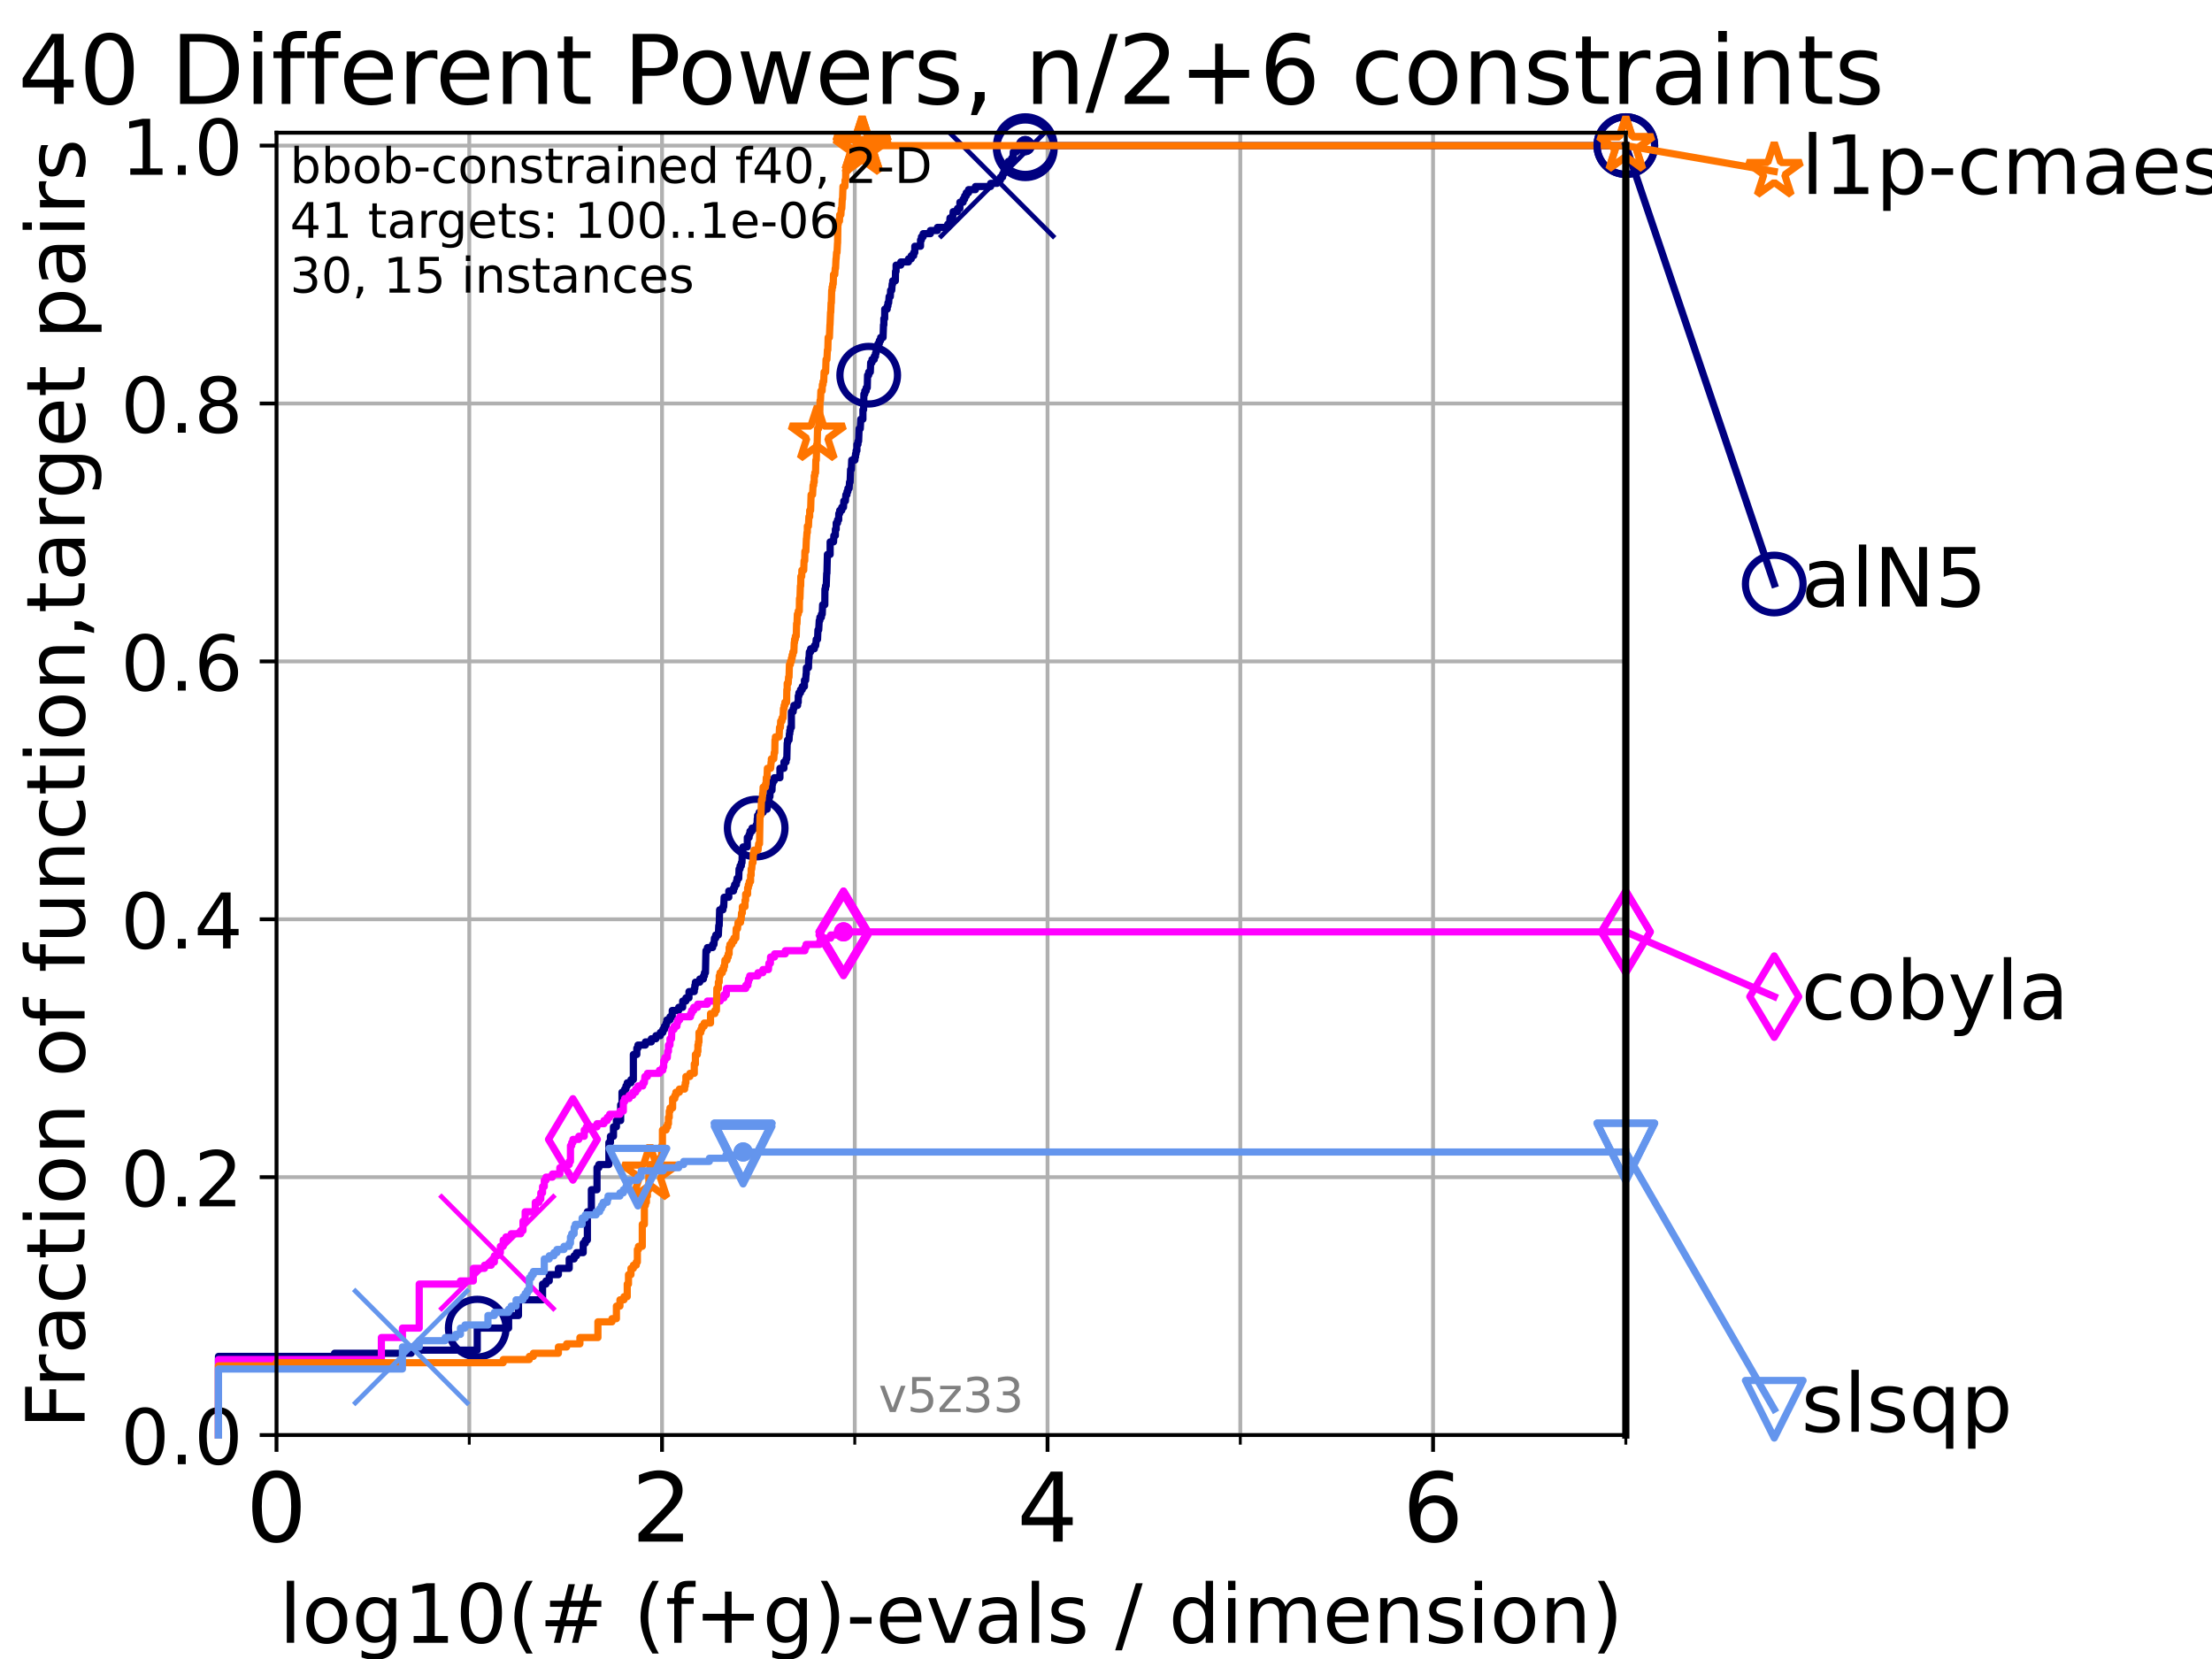 <?xml version="1.0" encoding="utf-8" standalone="no"?>
<!DOCTYPE svg PUBLIC "-//W3C//DTD SVG 1.1//EN"
  "http://www.w3.org/Graphics/SVG/1.1/DTD/svg11.dtd">
<!-- Created with matplotlib (https://matplotlib.org/) -->
<svg height="345.6pt" version="1.1" viewBox="0 0 460.8 345.6" width="460.8pt" xmlns="http://www.w3.org/2000/svg" xmlns:xlink="http://www.w3.org/1999/xlink">
 <defs>
  <style type="text/css">*{stroke-linecap:butt;stroke-linejoin:round;}</style>
 </defs>
 <g id="figure_1">
  <g id="patch_1">
   <path d="M 0 345.6 
L 460.8 345.6 
L 460.8 0 
L 0 0 
z
" style="fill:#ffffff;"/>
  </g>
  <g id="axes_1">
   <g id="patch_2">
    <path d="M 57.6 298.944 
L 338.688 298.944 
L 338.688 27.648 
L 57.6 27.648 
z
" style="fill:#ffffff;"/>
   </g>
   <g id="matplotlib.axis_1">
    <g id="xtick_1">
     <g id="line2d_1">
      <path clip-path="url(#pa9066c305f)" d="M 57.6 298.944 
L 57.6 27.648 
" style="fill:none;stroke:#b0b0b0;stroke-linecap:square;stroke-width:0.8;"/>
     </g>
     <g id="line2d_2">
      <defs>
       <path d="M 0 0 
L 0 3.5 
" id="m0c4f903d61" style="stroke:#000000;stroke-width:0.8;"/>
      </defs>
      <g>
       <use style="stroke:#000000;stroke-width:0.8;" x="57.6" xlink:href="#m0c4f903d61" y="298.944"/>
      </g>
     </g>
     <g id="text_1">
      <!-- 0 -->
      <g transform="translate(51.237 321.141)scale(0.2 -0.2)">
       <defs>
        <path d="M 31.781 66.406 
Q 24.172 66.406 20.328 58.906 
Q 16.5 51.422 16.5 36.375 
Q 16.5 21.391 20.328 13.891 
Q 24.172 6.391 31.781 6.391 
Q 39.453 6.391 43.281 13.891 
Q 47.125 21.391 47.125 36.375 
Q 47.125 51.422 43.281 58.906 
Q 39.453 66.406 31.781 66.406 
z
M 31.781 74.219 
Q 44.047 74.219 50.516 64.516 
Q 56.984 54.828 56.984 36.375 
Q 56.984 17.969 50.516 8.266 
Q 44.047 -1.422 31.781 -1.422 
Q 19.531 -1.422 13.062 8.266 
Q 6.594 17.969 6.594 36.375 
Q 6.594 54.828 13.062 64.516 
Q 19.531 74.219 31.781 74.219 
z
" id="DejaVuSans-48"/>
       </defs>
       <use xlink:href="#DejaVuSans-48"/>
      </g>
     </g>
    </g>
    <g id="xtick_2">
     <g id="line2d_3">
      <path clip-path="url(#pa9066c305f)" d="M 137.911 298.944 
L 137.911 27.648 
" style="fill:none;stroke:#b0b0b0;stroke-linecap:square;stroke-width:0.8;"/>
     </g>
     <g id="line2d_4">
      <g>
       <use style="stroke:#000000;stroke-width:0.8;" x="137.911" xlink:href="#m0c4f903d61" y="298.944"/>
      </g>
     </g>
     <g id="text_2">
      <!-- 2 -->
      <g transform="translate(131.548 321.141)scale(0.2 -0.2)">
       <defs>
        <path d="M 19.188 8.297 
L 53.609 8.297 
L 53.609 0 
L 7.328 0 
L 7.328 8.297 
Q 12.938 14.109 22.625 23.891 
Q 32.328 33.688 34.812 36.531 
Q 39.547 41.844 41.422 45.531 
Q 43.312 49.219 43.312 52.781 
Q 43.312 58.594 39.234 62.25 
Q 35.156 65.922 28.609 65.922 
Q 23.969 65.922 18.812 64.312 
Q 13.672 62.703 7.812 59.422 
L 7.812 69.391 
Q 13.766 71.781 18.938 73 
Q 24.125 74.219 28.422 74.219 
Q 39.75 74.219 46.484 68.547 
Q 53.219 62.891 53.219 53.422 
Q 53.219 48.922 51.531 44.891 
Q 49.859 40.875 45.406 35.406 
Q 44.188 33.984 37.641 27.219 
Q 31.109 20.453 19.188 8.297 
z
" id="DejaVuSans-50"/>
       </defs>
       <use xlink:href="#DejaVuSans-50"/>
      </g>
     </g>
    </g>
    <g id="xtick_3">
     <g id="line2d_5">
      <path clip-path="url(#pa9066c305f)" d="M 218.222 298.944 
L 218.222 27.648 
" style="fill:none;stroke:#b0b0b0;stroke-linecap:square;stroke-width:0.8;"/>
     </g>
     <g id="line2d_6">
      <g>
       <use style="stroke:#000000;stroke-width:0.8;" x="218.222" xlink:href="#m0c4f903d61" y="298.944"/>
      </g>
     </g>
     <g id="text_3">
      <!-- 4 -->
      <g transform="translate(211.859 321.141)scale(0.2 -0.2)">
       <defs>
        <path d="M 37.797 64.312 
L 12.891 25.391 
L 37.797 25.391 
z
M 35.203 72.906 
L 47.609 72.906 
L 47.609 25.391 
L 58.016 25.391 
L 58.016 17.188 
L 47.609 17.188 
L 47.609 0 
L 37.797 0 
L 37.797 17.188 
L 4.891 17.188 
L 4.891 26.703 
z
" id="DejaVuSans-52"/>
       </defs>
       <use xlink:href="#DejaVuSans-52"/>
      </g>
     </g>
    </g>
    <g id="xtick_4">
     <g id="line2d_7">
      <path clip-path="url(#pa9066c305f)" d="M 298.533 298.944 
L 298.533 27.648 
" style="fill:none;stroke:#b0b0b0;stroke-linecap:square;stroke-width:0.8;"/>
     </g>
     <g id="line2d_8">
      <g>
       <use style="stroke:#000000;stroke-width:0.8;" x="298.533" xlink:href="#m0c4f903d61" y="298.944"/>
      </g>
     </g>
     <g id="text_4">
      <!-- 6 -->
      <g transform="translate(292.17 321.141)scale(0.2 -0.2)">
       <defs>
        <path d="M 33.016 40.375 
Q 26.375 40.375 22.484 35.828 
Q 18.609 31.297 18.609 23.391 
Q 18.609 15.531 22.484 10.953 
Q 26.375 6.391 33.016 6.391 
Q 39.656 6.391 43.531 10.953 
Q 47.406 15.531 47.406 23.391 
Q 47.406 31.297 43.531 35.828 
Q 39.656 40.375 33.016 40.375 
z
M 52.594 71.297 
L 52.594 62.312 
Q 48.875 64.062 45.094 64.984 
Q 41.312 65.922 37.594 65.922 
Q 27.828 65.922 22.672 59.328 
Q 17.531 52.734 16.797 39.406 
Q 19.672 43.656 24.016 45.922 
Q 28.375 48.188 33.594 48.188 
Q 44.578 48.188 50.953 41.516 
Q 57.328 34.859 57.328 23.391 
Q 57.328 12.156 50.688 5.359 
Q 44.047 -1.422 33.016 -1.422 
Q 20.359 -1.422 13.672 8.266 
Q 6.984 17.969 6.984 36.375 
Q 6.984 53.656 15.188 63.938 
Q 23.391 74.219 37.203 74.219 
Q 40.922 74.219 44.703 73.484 
Q 48.484 72.75 52.594 71.297 
z
" id="DejaVuSans-54"/>
       </defs>
       <use xlink:href="#DejaVuSans-54"/>
      </g>
     </g>
    </g>
    <g id="xtick_5">
     <g id="line2d_9">
      <path clip-path="url(#pa9066c305f)" d="M 97.755 298.944 
L 97.755 27.648 
" style="fill:none;stroke:#b0b0b0;stroke-linecap:square;stroke-width:0.8;"/>
     </g>
     <g id="line2d_10">
      <defs>
       <path d="M 0 0 
L 0 2 
" id="m81cb7e987a" style="stroke:#000000;stroke-width:0.6;"/>
      </defs>
      <g>
       <use style="stroke:#000000;stroke-width:0.6;" x="97.755" xlink:href="#m81cb7e987a" y="298.944"/>
      </g>
     </g>
    </g>
    <g id="xtick_6">
     <g id="line2d_11">
      <path clip-path="url(#pa9066c305f)" d="M 178.066 298.944 
L 178.066 27.648 
" style="fill:none;stroke:#b0b0b0;stroke-linecap:square;stroke-width:0.8;"/>
     </g>
     <g id="line2d_12">
      <g>
       <use style="stroke:#000000;stroke-width:0.6;" x="178.066" xlink:href="#m81cb7e987a" y="298.944"/>
      </g>
     </g>
    </g>
    <g id="xtick_7">
     <g id="line2d_13">
      <path clip-path="url(#pa9066c305f)" d="M 258.377 298.944 
L 258.377 27.648 
" style="fill:none;stroke:#b0b0b0;stroke-linecap:square;stroke-width:0.8;"/>
     </g>
     <g id="line2d_14">
      <g>
       <use style="stroke:#000000;stroke-width:0.6;" x="258.377" xlink:href="#m81cb7e987a" y="298.944"/>
      </g>
     </g>
    </g>
    <g id="xtick_8">
     <g id="line2d_15">
      <path clip-path="url(#pa9066c305f)" d="M 338.688 298.944 
L 338.688 27.648 
" style="fill:none;stroke:#b0b0b0;stroke-linecap:square;stroke-width:0.8;"/>
     </g>
     <g id="line2d_16">
      <g>
       <use style="stroke:#000000;stroke-width:0.6;" x="338.688" xlink:href="#m81cb7e987a" y="298.944"/>
      </g>
     </g>
    </g>
    <g id="text_5">
     <!-- log10(# (f+g)-evals / dimension) -->
     <g transform="translate(58.145 342.218)scale(0.17 -0.17)">
      <defs>
       <path d="M 9.422 75.984 
L 18.406 75.984 
L 18.406 0 
L 9.422 0 
z
" id="DejaVuSans-108"/>
       <path d="M 30.609 48.391 
Q 23.391 48.391 19.188 42.75 
Q 14.984 37.109 14.984 27.297 
Q 14.984 17.484 19.156 11.844 
Q 23.344 6.203 30.609 6.203 
Q 37.797 6.203 41.984 11.859 
Q 46.188 17.531 46.188 27.297 
Q 46.188 37.016 41.984 42.703 
Q 37.797 48.391 30.609 48.391 
z
M 30.609 56 
Q 42.328 56 49.016 48.375 
Q 55.719 40.766 55.719 27.297 
Q 55.719 13.875 49.016 6.219 
Q 42.328 -1.422 30.609 -1.422 
Q 18.844 -1.422 12.172 6.219 
Q 5.516 13.875 5.516 27.297 
Q 5.516 40.766 12.172 48.375 
Q 18.844 56 30.609 56 
z
" id="DejaVuSans-111"/>
       <path d="M 45.406 27.984 
Q 45.406 37.75 41.375 43.109 
Q 37.359 48.484 30.078 48.484 
Q 22.859 48.484 18.828 43.109 
Q 14.797 37.75 14.797 27.984 
Q 14.797 18.266 18.828 12.891 
Q 22.859 7.516 30.078 7.516 
Q 37.359 7.516 41.375 12.891 
Q 45.406 18.266 45.406 27.984 
z
M 54.391 6.781 
Q 54.391 -7.172 48.188 -13.984 
Q 42 -20.797 29.203 -20.797 
Q 24.469 -20.797 20.266 -20.094 
Q 16.062 -19.391 12.109 -17.922 
L 12.109 -9.188 
Q 16.062 -11.328 19.922 -12.344 
Q 23.781 -13.375 27.781 -13.375 
Q 36.625 -13.375 41.016 -8.766 
Q 45.406 -4.156 45.406 5.172 
L 45.406 9.625 
Q 42.625 4.781 38.281 2.391 
Q 33.938 0 27.875 0 
Q 17.828 0 11.672 7.656 
Q 5.516 15.328 5.516 27.984 
Q 5.516 40.672 11.672 48.328 
Q 17.828 56 27.875 56 
Q 33.938 56 38.281 53.609 
Q 42.625 51.219 45.406 46.391 
L 45.406 54.688 
L 54.391 54.688 
z
" id="DejaVuSans-103"/>
       <path d="M 12.406 8.297 
L 28.516 8.297 
L 28.516 63.922 
L 10.984 60.406 
L 10.984 69.391 
L 28.422 72.906 
L 38.281 72.906 
L 38.281 8.297 
L 54.391 8.297 
L 54.391 0 
L 12.406 0 
z
" id="DejaVuSans-49"/>
       <path d="M 31 75.875 
Q 24.469 64.656 21.281 53.656 
Q 18.109 42.672 18.109 31.391 
Q 18.109 20.125 21.312 9.062 
Q 24.516 -2 31 -13.188 
L 23.188 -13.188 
Q 15.875 -1.703 12.234 9.375 
Q 8.594 20.453 8.594 31.391 
Q 8.594 42.281 12.203 53.312 
Q 15.828 64.359 23.188 75.875 
z
" id="DejaVuSans-40"/>
       <path d="M 51.125 44 
L 36.922 44 
L 32.812 27.688 
L 47.125 27.688 
z
M 43.797 71.781 
L 38.719 51.516 
L 52.984 51.516 
L 58.109 71.781 
L 65.922 71.781 
L 60.891 51.516 
L 76.125 51.516 
L 76.125 44 
L 58.984 44 
L 54.984 27.688 
L 70.516 27.688 
L 70.516 20.219 
L 53.078 20.219 
L 48 0 
L 40.188 0 
L 45.219 20.219 
L 30.906 20.219 
L 25.875 0 
L 18.016 0 
L 23.094 20.219 
L 7.719 20.219 
L 7.719 27.688 
L 24.906 27.688 
L 29 44 
L 13.281 44 
L 13.281 51.516 
L 30.906 51.516 
L 35.891 71.781 
z
" id="DejaVuSans-35"/>
       <path id="DejaVuSans-32"/>
       <path d="M 37.109 75.984 
L 37.109 68.5 
L 28.516 68.5 
Q 23.688 68.5 21.797 66.547 
Q 19.922 64.594 19.922 59.516 
L 19.922 54.688 
L 34.719 54.688 
L 34.719 47.703 
L 19.922 47.703 
L 19.922 0 
L 10.891 0 
L 10.891 47.703 
L 2.297 47.703 
L 2.297 54.688 
L 10.891 54.688 
L 10.891 58.5 
Q 10.891 67.625 15.141 71.797 
Q 19.391 75.984 28.609 75.984 
z
" id="DejaVuSans-102"/>
       <path d="M 46 62.703 
L 46 35.5 
L 73.188 35.5 
L 73.188 27.203 
L 46 27.203 
L 46 0 
L 37.797 0 
L 37.797 27.203 
L 10.594 27.203 
L 10.594 35.5 
L 37.797 35.5 
L 37.797 62.703 
z
" id="DejaVuSans-43"/>
       <path d="M 8.016 75.875 
L 15.828 75.875 
Q 23.141 64.359 26.781 53.312 
Q 30.422 42.281 30.422 31.391 
Q 30.422 20.453 26.781 9.375 
Q 23.141 -1.703 15.828 -13.188 
L 8.016 -13.188 
Q 14.5 -2 17.703 9.062 
Q 20.906 20.125 20.906 31.391 
Q 20.906 42.672 17.703 53.656 
Q 14.5 64.656 8.016 75.875 
z
" id="DejaVuSans-41"/>
       <path d="M 4.891 31.391 
L 31.203 31.391 
L 31.203 23.391 
L 4.891 23.391 
z
" id="DejaVuSans-45"/>
       <path d="M 56.203 29.594 
L 56.203 25.203 
L 14.891 25.203 
Q 15.484 15.922 20.484 11.062 
Q 25.484 6.203 34.422 6.203 
Q 39.594 6.203 44.453 7.469 
Q 49.312 8.734 54.109 11.281 
L 54.109 2.781 
Q 49.266 0.734 44.188 -0.344 
Q 39.109 -1.422 33.891 -1.422 
Q 20.797 -1.422 13.156 6.188 
Q 5.516 13.812 5.516 26.812 
Q 5.516 40.234 12.766 48.109 
Q 20.016 56 32.328 56 
Q 43.359 56 49.781 48.891 
Q 56.203 41.797 56.203 29.594 
z
M 47.219 32.234 
Q 47.125 39.594 43.094 43.984 
Q 39.062 48.391 32.422 48.391 
Q 24.906 48.391 20.391 44.141 
Q 15.875 39.891 15.188 32.172 
z
" id="DejaVuSans-101"/>
       <path d="M 2.984 54.688 
L 12.5 54.688 
L 29.594 8.797 
L 46.688 54.688 
L 56.203 54.688 
L 35.688 0 
L 23.484 0 
z
" id="DejaVuSans-118"/>
       <path d="M 34.281 27.484 
Q 23.391 27.484 19.188 25 
Q 14.984 22.516 14.984 16.5 
Q 14.984 11.719 18.141 8.906 
Q 21.297 6.109 26.703 6.109 
Q 34.188 6.109 38.703 11.406 
Q 43.219 16.703 43.219 25.484 
L 43.219 27.484 
z
M 52.203 31.203 
L 52.203 0 
L 43.219 0 
L 43.219 8.297 
Q 40.141 3.328 35.547 0.953 
Q 30.953 -1.422 24.312 -1.422 
Q 15.922 -1.422 10.953 3.297 
Q 6 8.016 6 15.922 
Q 6 25.141 12.172 29.828 
Q 18.359 34.516 30.609 34.516 
L 43.219 34.516 
L 43.219 35.406 
Q 43.219 41.609 39.141 45 
Q 35.062 48.391 27.688 48.391 
Q 23 48.391 18.547 47.266 
Q 14.109 46.141 10.016 43.891 
L 10.016 52.203 
Q 14.938 54.109 19.578 55.047 
Q 24.219 56 28.609 56 
Q 40.484 56 46.344 49.844 
Q 52.203 43.703 52.203 31.203 
z
" id="DejaVuSans-97"/>
       <path d="M 44.281 53.078 
L 44.281 44.578 
Q 40.484 46.531 36.375 47.5 
Q 32.281 48.484 27.875 48.484 
Q 21.188 48.484 17.844 46.438 
Q 14.5 44.391 14.5 40.281 
Q 14.5 37.156 16.891 35.375 
Q 19.281 33.594 26.516 31.984 
L 29.594 31.297 
Q 39.156 29.25 43.188 25.516 
Q 47.219 21.781 47.219 15.094 
Q 47.219 7.469 41.188 3.016 
Q 35.156 -1.422 24.609 -1.422 
Q 20.219 -1.422 15.453 -0.562 
Q 10.688 0.297 5.422 2 
L 5.422 11.281 
Q 10.406 8.688 15.234 7.391 
Q 20.062 6.109 24.812 6.109 
Q 31.156 6.109 34.562 8.281 
Q 37.984 10.453 37.984 14.406 
Q 37.984 18.062 35.516 20.016 
Q 33.062 21.969 24.703 23.781 
L 21.578 24.516 
Q 13.234 26.266 9.516 29.906 
Q 5.812 33.547 5.812 39.891 
Q 5.812 47.609 11.281 51.797 
Q 16.75 56 26.812 56 
Q 31.781 56 36.172 55.266 
Q 40.578 54.547 44.281 53.078 
z
" id="DejaVuSans-115"/>
       <path d="M 25.391 72.906 
L 33.688 72.906 
L 8.297 -9.281 
L 0 -9.281 
z
" id="DejaVuSans-47"/>
       <path d="M 45.406 46.391 
L 45.406 75.984 
L 54.391 75.984 
L 54.391 0 
L 45.406 0 
L 45.406 8.203 
Q 42.578 3.328 38.25 0.953 
Q 33.938 -1.422 27.875 -1.422 
Q 17.969 -1.422 11.734 6.484 
Q 5.516 14.406 5.516 27.297 
Q 5.516 40.188 11.734 48.094 
Q 17.969 56 27.875 56 
Q 33.938 56 38.25 53.625 
Q 42.578 51.266 45.406 46.391 
z
M 14.797 27.297 
Q 14.797 17.391 18.875 11.75 
Q 22.953 6.109 30.078 6.109 
Q 37.203 6.109 41.297 11.75 
Q 45.406 17.391 45.406 27.297 
Q 45.406 37.203 41.297 42.844 
Q 37.203 48.484 30.078 48.484 
Q 22.953 48.484 18.875 42.844 
Q 14.797 37.203 14.797 27.297 
z
" id="DejaVuSans-100"/>
       <path d="M 9.422 54.688 
L 18.406 54.688 
L 18.406 0 
L 9.422 0 
z
M 9.422 75.984 
L 18.406 75.984 
L 18.406 64.594 
L 9.422 64.594 
z
" id="DejaVuSans-105"/>
       <path d="M 52 44.188 
Q 55.375 50.25 60.062 53.125 
Q 64.75 56 71.094 56 
Q 79.641 56 84.281 50.016 
Q 88.922 44.047 88.922 33.016 
L 88.922 0 
L 79.891 0 
L 79.891 32.719 
Q 79.891 40.578 77.094 44.375 
Q 74.312 48.188 68.609 48.188 
Q 61.625 48.188 57.562 43.547 
Q 53.516 38.922 53.516 30.906 
L 53.516 0 
L 44.484 0 
L 44.484 32.719 
Q 44.484 40.625 41.703 44.406 
Q 38.922 48.188 33.109 48.188 
Q 26.219 48.188 22.156 43.531 
Q 18.109 38.875 18.109 30.906 
L 18.109 0 
L 9.078 0 
L 9.078 54.688 
L 18.109 54.688 
L 18.109 46.188 
Q 21.188 51.219 25.484 53.609 
Q 29.781 56 35.688 56 
Q 41.656 56 45.828 52.969 
Q 50 49.953 52 44.188 
z
" id="DejaVuSans-109"/>
       <path d="M 54.891 33.016 
L 54.891 0 
L 45.906 0 
L 45.906 32.719 
Q 45.906 40.484 42.875 44.328 
Q 39.844 48.188 33.797 48.188 
Q 26.516 48.188 22.312 43.547 
Q 18.109 38.922 18.109 30.906 
L 18.109 0 
L 9.078 0 
L 9.078 54.688 
L 18.109 54.688 
L 18.109 46.188 
Q 21.344 51.125 25.703 53.562 
Q 30.078 56 35.797 56 
Q 45.219 56 50.047 50.172 
Q 54.891 44.344 54.891 33.016 
z
" id="DejaVuSans-110"/>
      </defs>
      <use xlink:href="#DejaVuSans-108"/>
      <use x="27.783" xlink:href="#DejaVuSans-111"/>
      <use x="88.965" xlink:href="#DejaVuSans-103"/>
      <use x="152.441" xlink:href="#DejaVuSans-49"/>
      <use x="216.064" xlink:href="#DejaVuSans-48"/>
      <use x="279.688" xlink:href="#DejaVuSans-40"/>
      <use x="318.701" xlink:href="#DejaVuSans-35"/>
      <use x="402.49" xlink:href="#DejaVuSans-32"/>
      <use x="434.277" xlink:href="#DejaVuSans-40"/>
      <use x="473.291" xlink:href="#DejaVuSans-102"/>
      <use x="508.496" xlink:href="#DejaVuSans-43"/>
      <use x="592.285" xlink:href="#DejaVuSans-103"/>
      <use x="655.762" xlink:href="#DejaVuSans-41"/>
      <use x="694.775" xlink:href="#DejaVuSans-45"/>
      <use x="730.859" xlink:href="#DejaVuSans-101"/>
      <use x="792.383" xlink:href="#DejaVuSans-118"/>
      <use x="851.562" xlink:href="#DejaVuSans-97"/>
      <use x="912.842" xlink:href="#DejaVuSans-108"/>
      <use x="940.625" xlink:href="#DejaVuSans-115"/>
      <use x="992.725" xlink:href="#DejaVuSans-32"/>
      <use x="1024.512" xlink:href="#DejaVuSans-47"/>
      <use x="1058.203" xlink:href="#DejaVuSans-32"/>
      <use x="1089.99" xlink:href="#DejaVuSans-100"/>
      <use x="1153.467" xlink:href="#DejaVuSans-105"/>
      <use x="1181.25" xlink:href="#DejaVuSans-109"/>
      <use x="1278.662" xlink:href="#DejaVuSans-101"/>
      <use x="1340.186" xlink:href="#DejaVuSans-110"/>
      <use x="1403.564" xlink:href="#DejaVuSans-115"/>
      <use x="1455.664" xlink:href="#DejaVuSans-105"/>
      <use x="1483.447" xlink:href="#DejaVuSans-111"/>
      <use x="1544.629" xlink:href="#DejaVuSans-110"/>
      <use x="1608.008" xlink:href="#DejaVuSans-41"/>
     </g>
    </g>
   </g>
   <g id="matplotlib.axis_2">
    <g id="ytick_1">
     <g id="line2d_17">
      <path clip-path="url(#pa9066c305f)" d="M 57.6 298.944 
L 338.688 298.944 
" style="fill:none;stroke:#b0b0b0;stroke-linecap:square;stroke-width:0.8;"/>
     </g>
     <g id="line2d_18">
      <defs>
       <path d="M 0 0 
L -3.5 0 
" id="md77985b3b8" style="stroke:#000000;stroke-width:0.8;"/>
      </defs>
      <g>
       <use style="stroke:#000000;stroke-width:0.8;" x="57.6" xlink:href="#md77985b3b8" y="298.944"/>
      </g>
     </g>
     <g id="text_6">
      <!-- 0.0 -->
      <g transform="translate(25.155 305.023)scale(0.16 -0.16)">
       <defs>
        <path d="M 10.688 12.406 
L 21 12.406 
L 21 0 
L 10.688 0 
z
" id="DejaVuSans-46"/>
       </defs>
       <use xlink:href="#DejaVuSans-48"/>
       <use x="63.623" xlink:href="#DejaVuSans-46"/>
       <use x="95.41" xlink:href="#DejaVuSans-48"/>
      </g>
     </g>
    </g>
    <g id="ytick_2">
     <g id="line2d_19">
      <path clip-path="url(#pa9066c305f)" d="M 57.6 245.222 
L 338.688 245.222 
" style="fill:none;stroke:#b0b0b0;stroke-linecap:square;stroke-width:0.8;"/>
     </g>
     <g id="line2d_20">
      <g>
       <use style="stroke:#000000;stroke-width:0.8;" x="57.6" xlink:href="#md77985b3b8" y="245.222"/>
      </g>
     </g>
     <g id="text_7">
      <!-- 0.2 -->
      <g transform="translate(25.155 251.301)scale(0.16 -0.16)">
       <use xlink:href="#DejaVuSans-48"/>
       <use x="63.623" xlink:href="#DejaVuSans-46"/>
       <use x="95.41" xlink:href="#DejaVuSans-50"/>
      </g>
     </g>
    </g>
    <g id="ytick_3">
     <g id="line2d_21">
      <path clip-path="url(#pa9066c305f)" d="M 57.6 191.5 
L 338.688 191.5 
" style="fill:none;stroke:#b0b0b0;stroke-linecap:square;stroke-width:0.8;"/>
     </g>
     <g id="line2d_22">
      <g>
       <use style="stroke:#000000;stroke-width:0.8;" x="57.6" xlink:href="#md77985b3b8" y="191.5"/>
      </g>
     </g>
     <g id="text_8">
      <!-- 0.4 -->
      <g transform="translate(25.155 197.579)scale(0.16 -0.16)">
       <use xlink:href="#DejaVuSans-48"/>
       <use x="63.623" xlink:href="#DejaVuSans-46"/>
       <use x="95.41" xlink:href="#DejaVuSans-52"/>
      </g>
     </g>
    </g>
    <g id="ytick_4">
     <g id="line2d_23">
      <path clip-path="url(#pa9066c305f)" d="M 57.6 137.778 
L 338.688 137.778 
" style="fill:none;stroke:#b0b0b0;stroke-linecap:square;stroke-width:0.8;"/>
     </g>
     <g id="line2d_24">
      <g>
       <use style="stroke:#000000;stroke-width:0.8;" x="57.6" xlink:href="#md77985b3b8" y="137.778"/>
      </g>
     </g>
     <g id="text_9">
      <!-- 0.6 -->
      <g transform="translate(25.155 143.857)scale(0.16 -0.16)">
       <use xlink:href="#DejaVuSans-48"/>
       <use x="63.623" xlink:href="#DejaVuSans-46"/>
       <use x="95.41" xlink:href="#DejaVuSans-54"/>
      </g>
     </g>
    </g>
    <g id="ytick_5">
     <g id="line2d_25">
      <path clip-path="url(#pa9066c305f)" d="M 57.6 84.056 
L 338.688 84.056 
" style="fill:none;stroke:#b0b0b0;stroke-linecap:square;stroke-width:0.8;"/>
     </g>
     <g id="line2d_26">
      <g>
       <use style="stroke:#000000;stroke-width:0.8;" x="57.6" xlink:href="#md77985b3b8" y="84.056"/>
      </g>
     </g>
     <g id="text_10">
      <!-- 0.8 -->
      <g transform="translate(25.155 90.135)scale(0.16 -0.16)">
       <defs>
        <path d="M 31.781 34.625 
Q 24.75 34.625 20.719 30.859 
Q 16.703 27.094 16.703 20.516 
Q 16.703 13.922 20.719 10.156 
Q 24.75 6.391 31.781 6.391 
Q 38.812 6.391 42.859 10.172 
Q 46.922 13.969 46.922 20.516 
Q 46.922 27.094 42.891 30.859 
Q 38.875 34.625 31.781 34.625 
z
M 21.922 38.812 
Q 15.578 40.375 12.031 44.719 
Q 8.5 49.078 8.5 55.328 
Q 8.5 64.062 14.719 69.141 
Q 20.953 74.219 31.781 74.219 
Q 42.672 74.219 48.875 69.141 
Q 55.078 64.062 55.078 55.328 
Q 55.078 49.078 51.531 44.719 
Q 48 40.375 41.703 38.812 
Q 48.828 37.156 52.797 32.312 
Q 56.781 27.484 56.781 20.516 
Q 56.781 9.906 50.312 4.234 
Q 43.844 -1.422 31.781 -1.422 
Q 19.734 -1.422 13.25 4.234 
Q 6.781 9.906 6.781 20.516 
Q 6.781 27.484 10.781 32.312 
Q 14.797 37.156 21.922 38.812 
z
M 18.312 54.391 
Q 18.312 48.734 21.844 45.562 
Q 25.391 42.391 31.781 42.391 
Q 38.141 42.391 41.719 45.562 
Q 45.312 48.734 45.312 54.391 
Q 45.312 60.062 41.719 63.234 
Q 38.141 66.406 31.781 66.406 
Q 25.391 66.406 21.844 63.234 
Q 18.312 60.062 18.312 54.391 
z
" id="DejaVuSans-56"/>
       </defs>
       <use xlink:href="#DejaVuSans-48"/>
       <use x="63.623" xlink:href="#DejaVuSans-46"/>
       <use x="95.41" xlink:href="#DejaVuSans-56"/>
      </g>
     </g>
    </g>
    <g id="ytick_6">
     <g id="line2d_27">
      <path clip-path="url(#pa9066c305f)" d="M 57.6 30.334 
L 338.688 30.334 
" style="fill:none;stroke:#b0b0b0;stroke-linecap:square;stroke-width:0.8;"/>
     </g>
     <g id="line2d_28">
      <g>
       <use style="stroke:#000000;stroke-width:0.8;" x="57.6" xlink:href="#md77985b3b8" y="30.334"/>
      </g>
     </g>
     <g id="text_11">
      <!-- 1.0 -->
      <g transform="translate(25.155 36.413)scale(0.16 -0.16)">
       <use xlink:href="#DejaVuSans-49"/>
       <use x="63.623" xlink:href="#DejaVuSans-46"/>
       <use x="95.41" xlink:href="#DejaVuSans-48"/>
      </g>
     </g>
    </g>
    <g id="text_12">
     <!-- Fraction of function,target pairs -->
     <g transform="translate(17.62 297.681)rotate(-90)scale(0.17 -0.17)">
      <defs>
       <path d="M 9.812 72.906 
L 51.703 72.906 
L 51.703 64.594 
L 19.672 64.594 
L 19.672 43.109 
L 48.578 43.109 
L 48.578 34.812 
L 19.672 34.812 
L 19.672 0 
L 9.812 0 
z
" id="DejaVuSans-70"/>
       <path d="M 41.109 46.297 
Q 39.594 47.172 37.812 47.578 
Q 36.031 48 33.891 48 
Q 26.266 48 22.188 43.047 
Q 18.109 38.094 18.109 28.812 
L 18.109 0 
L 9.078 0 
L 9.078 54.688 
L 18.109 54.688 
L 18.109 46.188 
Q 20.953 51.172 25.484 53.578 
Q 30.031 56 36.531 56 
Q 37.453 56 38.578 55.875 
Q 39.703 55.766 41.062 55.516 
z
" id="DejaVuSans-114"/>
       <path d="M 48.781 52.594 
L 48.781 44.188 
Q 44.969 46.297 41.141 47.344 
Q 37.312 48.391 33.406 48.391 
Q 24.656 48.391 19.812 42.844 
Q 14.984 37.312 14.984 27.297 
Q 14.984 17.281 19.812 11.734 
Q 24.656 6.203 33.406 6.203 
Q 37.312 6.203 41.141 7.25 
Q 44.969 8.297 48.781 10.406 
L 48.781 2.094 
Q 45.016 0.344 40.984 -0.531 
Q 36.969 -1.422 32.422 -1.422 
Q 20.062 -1.422 12.781 6.344 
Q 5.516 14.109 5.516 27.297 
Q 5.516 40.672 12.859 48.328 
Q 20.219 56 33.016 56 
Q 37.156 56 41.109 55.141 
Q 45.062 54.297 48.781 52.594 
z
" id="DejaVuSans-99"/>
       <path d="M 18.312 70.219 
L 18.312 54.688 
L 36.812 54.688 
L 36.812 47.703 
L 18.312 47.703 
L 18.312 18.016 
Q 18.312 11.328 20.141 9.422 
Q 21.969 7.516 27.594 7.516 
L 36.812 7.516 
L 36.812 0 
L 27.594 0 
Q 17.188 0 13.234 3.875 
Q 9.281 7.766 9.281 18.016 
L 9.281 47.703 
L 2.688 47.703 
L 2.688 54.688 
L 9.281 54.688 
L 9.281 70.219 
z
" id="DejaVuSans-116"/>
       <path d="M 8.5 21.578 
L 8.5 54.688 
L 17.484 54.688 
L 17.484 21.922 
Q 17.484 14.156 20.5 10.266 
Q 23.531 6.391 29.594 6.391 
Q 36.859 6.391 41.078 11.031 
Q 45.312 15.672 45.312 23.688 
L 45.312 54.688 
L 54.297 54.688 
L 54.297 0 
L 45.312 0 
L 45.312 8.406 
Q 42.047 3.422 37.719 1 
Q 33.406 -1.422 27.688 -1.422 
Q 18.266 -1.422 13.375 4.438 
Q 8.5 10.297 8.5 21.578 
z
M 31.109 56 
z
" id="DejaVuSans-117"/>
       <path d="M 11.719 12.406 
L 22.016 12.406 
L 22.016 4 
L 14.016 -11.625 
L 7.719 -11.625 
L 11.719 4 
z
" id="DejaVuSans-44"/>
       <path d="M 18.109 8.203 
L 18.109 -20.797 
L 9.078 -20.797 
L 9.078 54.688 
L 18.109 54.688 
L 18.109 46.391 
Q 20.953 51.266 25.266 53.625 
Q 29.594 56 35.594 56 
Q 45.562 56 51.781 48.094 
Q 58.016 40.188 58.016 27.297 
Q 58.016 14.406 51.781 6.484 
Q 45.562 -1.422 35.594 -1.422 
Q 29.594 -1.422 25.266 0.953 
Q 20.953 3.328 18.109 8.203 
z
M 48.688 27.297 
Q 48.688 37.203 44.609 42.844 
Q 40.531 48.484 33.406 48.484 
Q 26.266 48.484 22.188 42.844 
Q 18.109 37.203 18.109 27.297 
Q 18.109 17.391 22.188 11.75 
Q 26.266 6.109 33.406 6.109 
Q 40.531 6.109 44.609 11.75 
Q 48.688 17.391 48.688 27.297 
z
" id="DejaVuSans-112"/>
      </defs>
      <use xlink:href="#DejaVuSans-70"/>
      <use x="50.27" xlink:href="#DejaVuSans-114"/>
      <use x="91.383" xlink:href="#DejaVuSans-97"/>
      <use x="152.662" xlink:href="#DejaVuSans-99"/>
      <use x="207.643" xlink:href="#DejaVuSans-116"/>
      <use x="246.852" xlink:href="#DejaVuSans-105"/>
      <use x="274.635" xlink:href="#DejaVuSans-111"/>
      <use x="335.816" xlink:href="#DejaVuSans-110"/>
      <use x="399.195" xlink:href="#DejaVuSans-32"/>
      <use x="430.982" xlink:href="#DejaVuSans-111"/>
      <use x="492.164" xlink:href="#DejaVuSans-102"/>
      <use x="527.369" xlink:href="#DejaVuSans-32"/>
      <use x="559.156" xlink:href="#DejaVuSans-102"/>
      <use x="594.361" xlink:href="#DejaVuSans-117"/>
      <use x="657.74" xlink:href="#DejaVuSans-110"/>
      <use x="721.119" xlink:href="#DejaVuSans-99"/>
      <use x="776.1" xlink:href="#DejaVuSans-116"/>
      <use x="815.309" xlink:href="#DejaVuSans-105"/>
      <use x="843.092" xlink:href="#DejaVuSans-111"/>
      <use x="904.273" xlink:href="#DejaVuSans-110"/>
      <use x="967.652" xlink:href="#DejaVuSans-44"/>
      <use x="999.439" xlink:href="#DejaVuSans-116"/>
      <use x="1038.648" xlink:href="#DejaVuSans-97"/>
      <use x="1099.928" xlink:href="#DejaVuSans-114"/>
      <use x="1139.291" xlink:href="#DejaVuSans-103"/>
      <use x="1202.768" xlink:href="#DejaVuSans-101"/>
      <use x="1264.291" xlink:href="#DejaVuSans-116"/>
      <use x="1303.5" xlink:href="#DejaVuSans-32"/>
      <use x="1335.287" xlink:href="#DejaVuSans-112"/>
      <use x="1398.764" xlink:href="#DejaVuSans-97"/>
      <use x="1460.043" xlink:href="#DejaVuSans-105"/>
      <use x="1487.826" xlink:href="#DejaVuSans-114"/>
      <use x="1528.939" xlink:href="#DejaVuSans-115"/>
     </g>
    </g>
   </g>
   <g id="line2d_29">
    <defs>
     <path d="M 0 1.5 
C 0.398 1.5 0.779 1.342 1.061 1.061 
C 1.342 0.779 1.5 0.398 1.5 0 
C 1.5 -0.398 1.342 -0.779 1.061 -1.061 
C 0.779 -1.342 0.398 -1.5 0 -1.5 
C -0.398 -1.5 -0.779 -1.342 -1.061 -1.061 
C -1.342 -0.779 -1.5 -0.398 -1.5 0 
C -1.5 0.398 -1.342 0.779 -1.061 1.061 
C -0.779 1.342 -0.398 1.5 0 1.5 
z
" id="me2e3c8d39f" style="stroke:#000080;"/>
    </defs>
    <g>
     <use style="fill:#000080;stroke:#000080;" x="213.593" xlink:href="#me2e3c8d39f" y="30.334"/>
     <use style="fill:#000080;stroke:#000080;" x="213.593" xlink:href="#me2e3c8d39f" y="30.334"/>
    </g>
   </g>
   <g id="line2d_30">
    <path d="M 45.512 298.944 
L 45.512 282.565 
L 69.688 282.565 
L 69.688 281.91 
L 85.667 281.91 
L 85.667 281.255 
L 99.418 281.255 
L 99.418 276.669 
L 105.952 276.669 
L 105.952 274.048 
L 108.006 274.048 
L 108.006 270.773 
L 113.023 270.773 
L 113.023 267.497 
L 113.735 267.497 
L 113.735 266.842 
L 114.419 266.842 
L 114.419 265.532 
L 116.323 265.532 
L 116.323 264.221 
L 118.577 264.221 
L 118.577 262.256 
L 119.603 262.256 
L 119.603 261.601 
L 120.094 261.601 
L 120.094 260.946 
L 121.49 260.946 
L 121.49 258.98 
L 121.931 258.98 
L 121.931 258.325 
L 122.362 258.325 
L 122.362 252.429 
L 123.193 252.429 
L 123.193 247.843 
L 124.369 247.843 
L 124.369 243.257 
L 124.744 243.257 
L 124.744 242.601 
L 126.839 242.601 
L 126.839 238.015 
L 127.165 238.015 
L 127.165 236.705 
L 127.799 236.705 
L 127.799 234.74 
L 128.411 234.74 
L 128.411 233.429 
L 129.291 233.429 
L 129.291 230.154 
L 129.574 230.154 
L 129.574 227.533 
L 130.128 227.533 
L 130.128 226.878 
L 130.398 226.878 
L 130.398 226.223 
L 130.665 226.223 
L 130.665 225.568 
L 131.44 225.568 
L 131.44 224.912 
L 131.938 224.912 
L 131.938 219.671 
L 132.66 219.671 
L 132.66 218.361 
L 132.894 218.361 
L 132.894 217.706 
L 134.45 217.706 
L 134.45 217.051 
L 135.682 217.051 
L 135.682 216.396 
L 136.645 216.396 
L 136.645 215.74 
L 137.559 215.74 
L 137.559 215.085 
L 138.084 215.085 
L 138.084 214.43 
L 138.426 214.43 
L 138.426 213.775 
L 138.762 213.775 
L 138.762 213.12 
L 138.927 213.12 
L 138.927 212.465 
L 139.573 212.465 
L 139.573 211.81 
L 140.042 211.81 
L 140.042 210.499 
L 141.379 210.499 
L 141.379 209.844 
L 142.216 209.844 
L 142.216 208.534 
L 142.884 208.534 
L 142.884 207.879 
L 143.528 207.879 
L 143.528 206.568 
L 144.63 206.568 
L 144.63 205.913 
L 144.748 205.913 
L 144.748 205.258 
L 144.865 205.258 
L 144.865 204.603 
L 145.777 204.603 
L 145.777 203.948 
L 146.538 203.948 
L 146.538 203.293 
L 146.749 203.293 
L 146.749 202.638 
L 146.958 202.638 
L 147.062 198.052 
L 147.369 198.052 
L 147.369 197.396 
L 148.45 197.396 
L 148.45 196.741 
L 148.733 196.741 
L 148.827 195.431 
L 149.104 195.431 
L 149.104 194.776 
L 149.647 194.776 
L 149.735 192.81 
L 149.824 192.81 
L 149.911 189.535 
L 150.599 189.535 
L 150.599 188.879 
L 150.766 188.879 
L 150.85 186.914 
L 151.819 186.914 
L 151.819 185.604 
L 152.811 185.604 
L 152.811 184.949 
L 153.032 184.949 
L 153.032 184.293 
L 153.395 184.293 
L 153.395 183.638 
L 153.538 183.638 
L 153.538 182.983 
L 153.89 182.983 
L 153.96 181.018 
L 154.167 181.018 
L 154.167 180.363 
L 154.44 180.363 
L 154.44 179.707 
L 154.574 179.707 
L 154.641 177.087 
L 154.774 177.087 
L 154.774 176.432 
L 155.679 176.432 
L 155.679 174.466 
L 156.053 174.466 
L 156.053 173.811 
L 156.236 173.811 
L 156.236 173.156 
L 156.658 173.156 
L 156.658 172.501 
L 157.529 172.501 
L 157.529 171.846 
L 157.698 171.846 
L 157.754 170.535 
L 157.81 170.535 
L 157.81 169.88 
L 158.141 169.88 
L 158.141 169.225 
L 158.994 169.225 
L 158.994 168.57 
L 159.808 168.57 
L 159.907 167.26 
L 160.152 167.26 
L 160.249 165.949 
L 160.394 165.949 
L 160.442 164.639 
L 160.821 164.639 
L 160.868 163.329 
L 160.961 163.329 
L 160.961 162.674 
L 161.284 162.674 
L 161.284 162.018 
L 162.475 162.018 
L 162.475 160.053 
L 163.307 160.053 
L 163.307 158.743 
L 163.749 158.743 
L 163.749 158.088 
L 163.907 158.088 
L 163.985 154.812 
L 164.063 154.812 
L 164.063 154.157 
L 164.372 154.157 
L 164.448 152.846 
L 164.524 152.846 
L 164.524 152.191 
L 164.638 152.191 
L 164.638 151.536 
L 164.862 151.536 
L 164.862 148.26 
L 165.23 148.26 
L 165.23 147.605 
L 165.375 147.605 
L 165.375 146.95 
L 166.152 146.95 
L 166.152 146.295 
L 166.289 146.295 
L 166.289 144.985 
L 166.426 144.985 
L 166.426 144.33 
L 166.763 144.33 
L 166.763 143.674 
L 167.126 143.674 
L 167.126 143.019 
L 167.577 143.019 
L 167.577 141.709 
L 167.83 141.709 
L 167.923 140.399 
L 167.955 140.399 
L 167.986 139.088 
L 168.416 139.088 
L 168.476 137.123 
L 168.537 137.123 
L 168.597 135.813 
L 168.865 135.813 
L 168.865 135.157 
L 169.645 135.157 
L 169.645 134.502 
L 169.925 134.502 
L 170.036 133.192 
L 170.311 133.192 
L 170.392 131.227 
L 170.554 131.227 
L 170.661 129.261 
L 170.794 129.261 
L 170.794 128.606 
L 171.108 128.606 
L 171.108 127.951 
L 171.289 127.951 
L 171.366 125.985 
L 171.821 125.985 
L 171.846 122.71 
L 171.97 122.71 
L 171.97 122.055 
L 172.118 122.055 
L 172.216 119.434 
L 172.265 119.434 
L 172.362 115.503 
L 172.933 115.503 
L 172.933 112.883 
L 173.644 112.883 
L 173.711 111.572 
L 174.022 111.572 
L 174.022 110.262 
L 174.197 110.262 
L 174.197 108.952 
L 174.477 108.952 
L 174.477 108.296 
L 174.711 108.296 
L 174.733 106.986 
L 174.922 106.986 
L 174.922 106.331 
L 175.355 106.331 
L 175.355 105.676 
L 175.718 105.676 
L 175.777 104.366 
L 176.112 104.366 
L 176.209 103.055 
L 176.441 103.055 
L 176.441 102.4 
L 176.631 102.4 
L 176.631 101.745 
L 176.894 101.745 
L 176.969 100.435 
L 177.098 100.435 
L 177.19 97.814 
L 177.354 97.814 
L 177.427 95.849 
L 178.101 95.849 
L 178.101 95.194 
L 178.223 95.194 
L 178.223 94.538 
L 178.343 94.538 
L 178.343 93.883 
L 178.514 93.883 
L 178.514 92.573 
L 178.733 92.573 
L 178.733 91.918 
L 178.867 91.918 
L 178.967 89.297 
L 179.214 89.297 
L 179.311 87.332 
L 179.76 87.332 
L 179.76 85.366 
L 179.902 85.366 
L 179.965 82.091 
L 180.151 82.091 
L 180.151 81.435 
L 180.443 81.435 
L 180.443 80.78 
L 180.67 80.78 
L 180.73 78.16 
L 180.968 78.16 
L 180.968 77.505 
L 181.304 77.505 
L 181.376 75.539 
L 181.648 75.539 
L 181.648 74.884 
L 182.124 74.884 
L 182.124 74.229 
L 182.385 74.229 
L 182.385 73.574 
L 182.521 73.574 
L 182.521 72.919 
L 182.709 72.919 
L 182.709 72.263 
L 182.882 72.263 
L 182.882 71.608 
L 183.183 71.608 
L 183.183 70.953 
L 183.454 70.953 
L 183.454 70.298 
L 183.959 70.298 
L 184.046 67.677 
L 184.12 67.677 
L 184.12 66.367 
L 184.292 66.367 
L 184.304 64.402 
L 184.821 64.402 
L 184.821 63.747 
L 184.974 63.747 
L 184.974 63.091 
L 185.126 63.091 
L 185.219 61.781 
L 185.471 61.781 
L 185.528 60.471 
L 185.765 60.471 
L 185.855 59.161 
L 185.955 59.161 
L 185.955 58.505 
L 186.522 58.505 
L 186.555 56.54 
L 186.672 56.54 
L 186.672 55.23 
L 187.645 55.23 
L 187.645 54.575 
L 189.251 54.575 
L 189.251 53.919 
L 189.838 53.919 
L 189.838 53.264 
L 190.336 53.264 
L 190.336 52.609 
L 190.568 52.609 
L 190.568 51.299 
L 191.761 51.299 
L 191.761 49.988 
L 191.951 49.988 
L 191.951 49.333 
L 192.309 49.333 
L 192.309 48.678 
L 193.821 48.678 
L 193.821 48.023 
L 195.291 48.023 
L 195.291 47.368 
L 197.416 47.368 
L 197.416 46.713 
L 197.797 46.713 
L 197.904 45.402 
L 198.465 45.402 
L 198.557 44.092 
L 199.449 44.092 
L 199.449 43.437 
L 199.963 43.437 
L 199.963 42.127 
L 200.636 42.127 
L 200.636 41.472 
L 200.953 41.472 
L 200.953 40.816 
L 201.283 40.816 
L 201.283 40.161 
L 201.765 40.161 
L 201.765 39.506 
L 203.205 39.506 
L 203.205 38.851 
L 206.366 38.851 
L 206.366 38.196 
L 207.7 38.196 
L 207.7 37.541 
L 208.413 37.541 
L 208.413 36.886 
L 208.866 36.886 
L 208.866 36.23 
L 209.135 36.23 
L 209.135 35.575 
L 209.383 35.575 
L 209.383 34.92 
L 209.944 34.92 
L 209.944 34.265 
L 210.059 34.265 
L 210.059 33.61 
L 210.749 33.61 
L 210.749 32.955 
L 211.033 32.955 
L 211.083 31.644 
L 211.728 31.644 
L 211.728 30.989 
L 213.593 30.989 
L 213.593 30.334 
L 338.688 30.334 
L 338.688 30.334 
" style="fill:none;stroke:#000080;stroke-linecap:square;stroke-width:1.5;"/>
   </g>
   <g id="line2d_31">
    <defs>
     <path d="M 0 6 
C 1.591 6 3.117 5.368 4.243 4.243 
C 5.368 3.117 6 1.591 6 0 
C 6 -1.591 5.368 -3.117 4.243 -4.243 
C 3.117 -5.368 1.591 -6 0 -6 
C -1.591 -6 -3.117 -5.368 -4.243 -4.243 
C -5.368 -3.117 -6 -1.591 -6 0 
C -6 1.591 -5.368 3.117 -4.243 4.243 
C -3.117 5.368 -1.591 6 0 6 
z
" id="m02ea974fb8" style="stroke:#000080;stroke-width:1.5;"/>
    </defs>
    <g>
     <use style="fill-opacity:0;stroke:#000080;stroke-width:1.5;" x="99.418" xlink:href="#m02ea974fb8" y="276.669"/>
     <use style="fill-opacity:0;stroke:#000080;stroke-width:1.5;" x="157.529" xlink:href="#m02ea974fb8" y="172.501"/>
     <use style="fill-opacity:0;stroke:#000080;stroke-width:1.5;" x="180.968" xlink:href="#m02ea974fb8" y="78.16"/>
     <use style="fill-opacity:0;stroke:#000080;stroke-width:1.5;" x="213.593" xlink:href="#m02ea974fb8" y="30.989"/>
     <use style="fill-opacity:0;stroke:#000080;stroke-width:1.5;" x="213.593" xlink:href="#m02ea974fb8" y="30.334"/>
     <use style="fill-opacity:0;stroke:#000080;stroke-width:1.5;" x="338.688" xlink:href="#m02ea974fb8" y="30.334"/>
    </g>
   </g>
   <g id="line2d_32">
    <path style="fill:none;stroke:#000080;stroke-linecap:square;stroke-width:1.5;"/>
    <g/>
   </g>
   <g id="line2d_33">
    <path clip-path="url(#pa9066c305f)" d="M 207.72 37.541 
" style="fill:none;stroke:#000080;stroke-linecap:square;stroke-width:1.5;"/>
    <defs>
     <path d="M -12 12 
L 12 -12 
M -12 -12 
L 12 12 
" id="m94c5124745" style="stroke:#000080;"/>
    </defs>
    <g clip-path="url(#pa9066c305f)">
     <use style="fill:#000080;stroke:#000080;" x="207.72" xlink:href="#m94c5124745" y="37.541"/>
    </g>
   </g>
   <g id="line2d_34">
    <defs>
     <path d="M 0 1.5 
C 0.398 1.5 0.779 1.342 1.061 1.061 
C 1.342 0.779 1.5 0.398 1.5 0 
C 1.5 -0.398 1.342 -0.779 1.061 -1.061 
C 0.779 -1.342 0.398 -1.5 0 -1.5 
C -0.398 -1.5 -0.779 -1.342 -1.061 -1.061 
C -1.342 -0.779 -1.5 -0.398 -1.5 0 
C -1.5 0.398 -1.342 0.779 -1.061 1.061 
C -0.779 1.342 -0.398 1.5 0 1.5 
z
" id="m54851fedfa" style="stroke:#ff00ff;"/>
    </defs>
    <g>
     <use style="fill:#ff00ff;stroke:#ff00ff;" x="175.718" xlink:href="#m54851fedfa" y="194.121"/>
     <use style="fill:#ff00ff;stroke:#ff00ff;" x="175.718" xlink:href="#m54851fedfa" y="194.121"/>
    </g>
   </g>
   <g id="line2d_35">
    <path d="M 45.512 298.944 
L 45.512 283.22 
L 79.447 283.22 
L 79.447 278.634 
L 83.83 278.634 
L 83.83 276.669 
L 87.33 276.669 
L 87.33 267.497 
L 95.918 267.497 
L 95.918 266.842 
L 98.606 266.842 
L 98.606 264.221 
L 100.935 264.221 
L 100.935 263.566 
L 102.331 263.566 
L 102.331 262.911 
L 102.989 262.911 
L 102.989 261.601 
L 103.623 261.601 
L 103.623 260.946 
L 104.235 260.946 
L 104.235 259.635 
L 104.826 259.635 
L 104.826 258.325 
L 105.398 258.325 
L 105.398 257.67 
L 106.489 257.67 
L 106.489 257.015 
L 108.484 257.015 
L 108.484 256.36 
L 108.949 256.36 
L 108.949 254.394 
L 109.402 254.394 
L 109.402 252.429 
L 111.506 252.429 
L 111.506 250.463 
L 112.281 250.463 
L 112.281 249.808 
L 112.656 249.808 
L 112.656 248.498 
L 113.023 248.498 
L 113.023 247.187 
L 113.383 247.187 
L 113.383 245.877 
L 113.735 245.877 
L 113.735 245.222 
L 115.077 245.222 
L 115.077 244.567 
L 116.621 244.567 
L 116.621 243.257 
L 117.765 243.257 
L 117.765 242.601 
L 118.577 242.601 
L 118.577 241.946 
L 118.839 241.946 
L 118.839 238.671 
L 119.097 238.671 
L 119.097 238.015 
L 119.352 238.015 
L 119.352 237.36 
L 120.572 237.36 
L 120.572 236.705 
L 121.712 236.705 
L 121.712 235.395 
L 122.148 235.395 
L 122.148 234.74 
L 124.369 234.74 
L 124.369 234.085 
L 125.823 234.085 
L 125.823 233.429 
L 126.507 233.429 
L 126.507 232.774 
L 127.003 232.774 
L 127.003 232.119 
L 129.147 232.119 
L 129.147 231.464 
L 129.853 231.464 
L 129.853 229.499 
L 130.128 229.499 
L 130.128 228.843 
L 131.056 228.843 
L 131.056 228.188 
L 131.815 228.188 
L 131.815 227.533 
L 132.423 227.533 
L 132.423 226.878 
L 132.894 226.878 
L 132.894 226.223 
L 133.91 226.223 
L 133.91 225.568 
L 134.236 225.568 
L 134.343 224.257 
L 134.87 224.257 
L 134.87 223.602 
L 137.38 223.602 
L 137.38 222.947 
L 138.084 222.947 
L 138.084 222.292 
L 138.256 222.292 
L 138.256 220.982 
L 138.511 220.982 
L 138.511 220.326 
L 139.009 220.326 
L 139.091 219.016 
L 139.253 219.016 
L 139.253 217.706 
L 139.573 217.706 
L 139.573 216.396 
L 139.887 216.396 
L 139.965 214.43 
L 140.424 214.43 
L 140.424 213.775 
L 141.018 213.775 
L 141.018 213.12 
L 141.163 213.12 
L 141.163 212.465 
L 141.592 212.465 
L 141.592 211.81 
L 143.841 211.81 
L 143.841 211.154 
L 144.087 211.154 
L 144.087 210.499 
L 144.511 210.499 
L 144.511 209.844 
L 145.327 209.844 
L 145.327 209.189 
L 147.369 209.189 
L 147.369 208.534 
L 150.042 208.534 
L 150.042 207.879 
L 150.808 207.879 
L 150.808 207.224 
L 151.301 207.224 
L 151.341 205.913 
L 155.361 205.913 
L 155.361 205.258 
L 155.804 205.258 
L 155.804 204.603 
L 155.929 204.603 
L 155.929 203.948 
L 156.175 203.948 
L 156.175 203.293 
L 157.893 203.293 
L 157.893 202.638 
L 158.916 202.638 
L 158.916 201.982 
L 160.079 201.982 
L 160.177 200.672 
L 160.49 200.672 
L 160.514 199.362 
L 161.352 199.362 
L 161.352 198.707 
L 163.59 198.707 
L 163.59 198.052 
L 167.672 198.052 
L 167.672 197.396 
L 167.923 197.396 
L 167.923 196.741 
L 170.767 196.741 
L 170.767 196.086 
L 170.925 196.086 
L 170.925 195.431 
L 173.049 195.431 
L 173.049 194.776 
L 175.718 194.776 
L 175.718 194.121 
L 338.688 194.121 
L 338.688 194.121 
" style="fill:none;stroke:#ff00ff;stroke-linecap:square;stroke-width:1.5;"/>
   </g>
   <g id="line2d_36">
    <defs>
     <path d="M -0 8.485 
L 5.091 0 
L 0 -8.485 
L -5.091 -0 
z
" id="m6e6e30288e" style="stroke:#ff00ff;stroke-linejoin:miter;stroke-width:1.5;"/>
    </defs>
    <g>
     <use style="fill-opacity:0;stroke:#ff00ff;stroke-linejoin:miter;stroke-width:1.5;" x="119.352" xlink:href="#m6e6e30288e" y="237.36"/>
     <use style="fill-opacity:0;stroke:#ff00ff;stroke-linejoin:miter;stroke-width:1.5;" x="175.718" xlink:href="#m6e6e30288e" y="194.776"/>
     <use style="fill-opacity:0;stroke:#ff00ff;stroke-linejoin:miter;stroke-width:1.5;" x="175.718" xlink:href="#m6e6e30288e" y="194.121"/>
     <use style="fill-opacity:0;stroke:#ff00ff;stroke-linejoin:miter;stroke-width:1.5;" x="175.718" xlink:href="#m6e6e30288e" y="194.121"/>
     <use style="fill-opacity:0;stroke:#ff00ff;stroke-linejoin:miter;stroke-width:1.5;" x="338.688" xlink:href="#m6e6e30288e" y="194.121"/>
    </g>
   </g>
   <g id="line2d_37">
    <path style="fill:none;stroke:#ff00ff;stroke-linecap:square;stroke-width:1.5;"/>
    <g/>
   </g>
   <g id="line2d_38">
    <path clip-path="url(#pa9066c305f)" d="M 103.623 260.946 
" style="fill:none;stroke:#ff00ff;stroke-linecap:square;stroke-width:1.5;"/>
    <defs>
     <path d="M -12 12 
L 12 -12 
M -12 -12 
L 12 12 
" id="mff79d92d2b" style="stroke:#ff00ff;"/>
    </defs>
    <g clip-path="url(#pa9066c305f)">
     <use style="fill:#ff00ff;stroke:#ff00ff;" x="103.623" xlink:href="#mff79d92d2b" y="260.946"/>
    </g>
   </g>
   <g id="line2d_39">
    <defs>
     <path d="M 0 1.5 
C 0.398 1.5 0.779 1.342 1.061 1.061 
C 1.342 0.779 1.5 0.398 1.5 0 
C 1.5 -0.398 1.342 -0.779 1.061 -1.061 
C 0.779 -1.342 0.398 -1.5 0 -1.5 
C -0.398 -1.5 -0.779 -1.342 -1.061 -1.061 
C -1.342 -0.779 -1.5 -0.398 -1.5 0 
C -1.5 0.398 -1.342 0.779 -1.061 1.061 
C -0.779 1.342 -0.398 1.5 0 1.5 
z
" id="mc765636892" style="stroke:#ff7500;"/>
    </defs>
    <g>
     <use style="fill:#ff7500;stroke:#ff7500;" x="179.593" xlink:href="#mc765636892" y="30.334"/>
     <use style="fill:#ff7500;stroke:#ff7500;" x="179.593" xlink:href="#mc765636892" y="30.334"/>
    </g>
   </g>
   <g id="line2d_40">
    <path d="M 45.512 298.944 
L 45.512 284.531 
L 57.6 284.531 
L 57.6 283.876 
L 104.826 283.876 
L 104.826 283.22 
L 110.274 283.22 
L 110.274 282.565 
L 111.105 282.565 
L 111.105 281.91 
L 116.323 281.91 
L 116.323 280.6 
L 118.04 280.6 
L 118.04 279.945 
L 120.806 279.945 
L 120.806 278.634 
L 124.557 278.634 
L 124.557 275.359 
L 127.485 275.359 
L 127.485 274.704 
L 128.411 274.704 
L 128.411 272.083 
L 129.147 272.083 
L 129.147 270.773 
L 129.991 270.773 
L 129.991 270.118 
L 130.665 270.118 
L 130.665 267.497 
L 130.927 267.497 
L 130.927 265.532 
L 131.44 265.532 
L 131.44 264.221 
L 131.938 264.221 
L 131.938 263.566 
L 132.542 263.566 
L 132.542 262.911 
L 132.777 262.911 
L 132.777 260.29 
L 133.01 260.29 
L 133.01 259.635 
L 133.8 259.635 
L 133.8 255.049 
L 134.236 255.049 
L 134.236 251.118 
L 134.45 251.118 
L 134.45 250.463 
L 134.661 250.463 
L 134.661 249.153 
L 134.87 249.153 
L 134.87 247.843 
L 135.179 247.843 
L 135.179 244.567 
L 135.382 244.567 
L 135.382 242.601 
L 137.38 242.601 
L 137.38 241.291 
L 137.823 241.291 
L 137.823 238.671 
L 137.998 238.671 
L 137.998 235.395 
L 138.762 235.395 
L 138.762 234.74 
L 139.091 234.74 
L 139.091 234.085 
L 139.253 234.085 
L 139.253 232.774 
L 139.414 232.774 
L 139.414 231.464 
L 139.573 231.464 
L 139.573 230.809 
L 140.119 230.809 
L 140.119 228.843 
L 140.574 228.843 
L 140.574 228.188 
L 140.797 228.188 
L 140.797 227.533 
L 141.521 227.533 
L 141.521 226.878 
L 142.62 226.878 
L 142.62 226.223 
L 142.753 226.223 
L 142.753 225.568 
L 142.884 225.568 
L 142.884 224.257 
L 143.716 224.257 
L 143.716 223.602 
L 144.63 223.602 
L 144.63 221.637 
L 144.865 221.637 
L 144.865 219.671 
L 145.27 219.671 
L 145.27 219.016 
L 145.384 219.016 
L 145.384 217.706 
L 145.497 217.706 
L 145.497 217.051 
L 145.61 217.051 
L 145.61 215.085 
L 145.998 215.085 
L 145.998 214.43 
L 146.216 214.43 
L 146.216 213.775 
L 146.697 213.775 
L 146.697 213.12 
L 148.015 213.12 
L 148.015 211.154 
L 148.92 211.154 
L 148.92 210.499 
L 149.241 210.499 
L 149.332 205.913 
L 149.647 205.913 
L 149.647 204.603 
L 149.824 204.603 
L 149.824 203.293 
L 149.999 203.293 
L 149.999 202.638 
L 150.472 202.638 
L 150.472 201.982 
L 150.766 201.982 
L 150.766 201.327 
L 150.933 201.327 
L 151.015 200.017 
L 151.462 200.017 
L 151.462 199.362 
L 151.701 199.362 
L 151.701 198.707 
L 151.897 198.707 
L 151.897 197.396 
L 152.053 197.396 
L 152.053 196.741 
L 152.474 196.741 
L 152.474 196.086 
L 152.885 196.086 
L 152.885 195.431 
L 153.287 195.431 
L 153.359 193.465 
L 153.644 193.465 
L 153.75 192.155 
L 154.27 192.155 
L 154.27 191.5 
L 154.406 191.5 
L 154.473 190.19 
L 154.641 190.19 
L 154.641 188.879 
L 155.2 188.879 
L 155.2 187.569 
L 155.329 187.569 
L 155.329 186.259 
L 155.742 186.259 
L 155.742 184.949 
L 155.898 184.949 
L 155.898 184.293 
L 156.083 184.293 
L 156.083 183.638 
L 156.358 183.638 
L 156.358 182.328 
L 156.479 182.328 
L 156.479 181.018 
L 156.599 181.018 
L 156.688 179.707 
L 156.865 179.707 
L 156.924 177.742 
L 157.07 177.742 
L 157.07 177.087 
L 157.921 177.087 
L 158.031 175.777 
L 158.223 175.777 
L 158.331 169.88 
L 158.519 169.88 
L 158.626 166.604 
L 158.785 166.604 
L 158.864 165.294 
L 158.916 165.294 
L 158.968 163.984 
L 159.457 163.984 
L 159.457 163.329 
L 159.583 163.329 
L 159.633 162.018 
L 159.783 162.018 
L 159.858 160.053 
L 160.538 160.053 
L 160.633 158.743 
L 160.68 158.743 
L 160.68 158.088 
L 161.192 158.088 
L 161.284 156.777 
L 161.398 156.777 
L 161.443 154.157 
L 161.533 154.157 
L 161.533 153.502 
L 162.303 153.502 
L 162.389 151.536 
L 162.581 151.536 
L 162.623 150.226 
L 162.896 150.226 
L 162.896 149.571 
L 163.124 149.571 
L 163.206 147.605 
L 163.348 147.605 
L 163.348 146.95 
L 163.51 146.95 
L 163.51 146.295 
L 163.867 146.295 
L 163.907 143.674 
L 163.985 143.674 
L 163.985 142.364 
L 164.199 142.364 
L 164.276 141.054 
L 164.372 141.054 
L 164.448 138.433 
L 164.656 138.433 
L 164.656 137.778 
L 164.862 137.778 
L 164.862 137.123 
L 165.01 137.123 
L 165.01 136.468 
L 165.175 136.468 
L 165.175 135.813 
L 165.375 135.813 
L 165.447 133.847 
L 165.519 133.847 
L 165.519 133.192 
L 165.679 133.192 
L 165.679 132.537 
L 165.873 132.537 
L 165.943 129.916 
L 166.031 129.916 
L 166.1 127.951 
L 166.289 127.951 
L 166.289 127.296 
L 166.511 127.296 
L 166.545 124.675 
L 166.646 124.675 
L 166.729 122.055 
L 166.796 122.055 
L 166.829 120.089 
L 167.011 120.089 
L 167.044 118.779 
L 167.433 118.779 
L 167.497 116.813 
L 167.64 116.813 
L 167.672 114.848 
L 167.877 114.848 
L 167.986 112.227 
L 168.017 112.227 
L 168.11 110.917 
L 168.187 110.917 
L 168.187 109.607 
L 168.416 109.607 
L 168.506 107.641 
L 168.672 107.641 
L 168.672 106.331 
L 168.865 106.331 
L 168.968 103.055 
L 169.274 103.055 
L 169.374 101.09 
L 169.503 101.09 
L 169.503 100.435 
L 169.617 100.435 
L 169.617 99.124 
L 169.744 99.124 
L 169.744 98.469 
L 169.898 98.469 
L 169.953 95.849 
L 170.05 95.849 
L 170.133 92.573 
L 170.229 92.573 
L 170.311 89.297 
L 170.54 89.297 
L 170.581 87.332 
L 170.661 87.332 
L 170.754 86.022 
L 170.78 86.022 
L 170.833 83.401 
L 170.925 83.401 
L 171.004 81.435 
L 171.264 81.435 
L 171.315 80.125 
L 171.456 80.125 
L 171.456 79.47 
L 171.595 79.47 
L 171.671 77.505 
L 171.995 77.505 
L 172.081 74.884 
L 172.265 74.884 
L 172.362 72.919 
L 172.446 72.919 
L 172.518 70.298 
L 172.78 70.298 
L 172.886 67.677 
L 172.909 67.677 
L 173.014 65.057 
L 173.061 65.057 
L 173.131 63.091 
L 173.188 63.091 
L 173.257 60.471 
L 173.338 60.471 
L 173.338 59.816 
L 173.463 59.816 
L 173.463 59.161 
L 173.576 59.161 
L 173.632 57.195 
L 173.9 57.195 
L 173.989 55.885 
L 174.065 55.885 
L 174.153 53.919 
L 174.186 53.919 
L 174.273 52.609 
L 174.37 52.609 
L 174.467 50.644 
L 174.488 50.644 
L 174.552 46.713 
L 174.627 46.713 
L 174.627 46.058 
L 174.88 46.058 
L 174.922 44.747 
L 175.17 44.747 
L 175.253 43.437 
L 175.365 43.437 
L 175.456 41.472 
L 175.517 41.472 
L 175.608 38.851 
L 176.014 38.851 
L 176.034 37.541 
L 176.161 37.541 
L 176.19 35.575 
L 176.584 35.575 
L 176.584 34.92 
L 177.052 34.92 
L 177.052 34.265 
L 177.208 34.265 
L 177.208 33.61 
L 177.427 33.61 
L 177.427 32.955 
L 178.231 32.955 
L 178.231 32.3 
L 178.983 32.3 
L 178.983 31.644 
L 179.425 31.644 
L 179.425 30.989 
L 179.593 30.989 
L 179.593 30.334 
L 338.688 30.334 
L 338.688 30.334 
" style="fill:none;stroke:#ff7500;stroke-linecap:square;stroke-width:1.5;"/>
   </g>
   <g id="line2d_41">
    <defs>
     <path d="M 0 -6 
L -1.347 -1.854 
L -5.706 -1.854 
L -2.18 0.708 
L -3.527 4.854 
L -0 2.292 
L 3.527 4.854 
L 2.18 0.708 
L 5.706 -1.854 
L 1.347 -1.854 
z
" id="mc2b5e1815e" style="stroke:#ff7500;stroke-linejoin:bevel;stroke-width:1.5;"/>
    </defs>
    <g>
     <use style="fill-opacity:0;stroke:#ff7500;stroke-linejoin:bevel;stroke-width:1.5;" x="135.382" xlink:href="#mc2b5e1815e" y="244.567"/>
     <use style="fill-opacity:0;stroke:#ff7500;stroke-linejoin:bevel;stroke-width:1.5;" x="170.256" xlink:href="#mc2b5e1815e" y="90.608"/>
     <use style="fill-opacity:0;stroke:#ff7500;stroke-linejoin:bevel;stroke-width:1.5;" x="179.593" xlink:href="#mc2b5e1815e" y="30.989"/>
     <use style="fill-opacity:0;stroke:#ff7500;stroke-linejoin:bevel;stroke-width:1.5;" x="179.593" xlink:href="#mc2b5e1815e" y="30.334"/>
     <use style="fill-opacity:0;stroke:#ff7500;stroke-linejoin:bevel;stroke-width:1.5;" x="179.593" xlink:href="#mc2b5e1815e" y="30.334"/>
     <use style="fill-opacity:0;stroke:#ff7500;stroke-linejoin:bevel;stroke-width:1.5;" x="338.688" xlink:href="#mc2b5e1815e" y="30.334"/>
    </g>
   </g>
   <g id="line2d_42">
    <path style="fill:none;stroke:#ff7500;stroke-linecap:square;stroke-width:1.5;"/>
    <g/>
   </g>
   <g id="line2d_43">
    <defs>
     <path d="M 0 1.5 
C 0.398 1.5 0.779 1.342 1.061 1.061 
C 1.342 0.779 1.5 0.398 1.5 0 
C 1.5 -0.398 1.342 -0.779 1.061 -1.061 
C 0.779 -1.342 0.398 -1.5 0 -1.5 
C -0.398 -1.5 -0.779 -1.342 -1.061 -1.061 
C -1.342 -0.779 -1.5 -0.398 -1.5 0 
C -1.5 0.398 -1.342 0.779 -1.061 1.061 
C -0.779 1.342 -0.398 1.5 0 1.5 
z
" id="mc0f5ba6c84" style="stroke:#6495ed;"/>
    </defs>
    <g>
     <use style="fill:#6495ed;stroke:#6495ed;" x="154.807" xlink:href="#mc0f5ba6c84" y="239.981"/>
     <use style="fill:#6495ed;stroke:#6495ed;" x="154.807" xlink:href="#mc0f5ba6c84" y="239.981"/>
    </g>
   </g>
   <g id="line2d_44">
    <path d="M 45.512 298.944 
L 45.512 285.186 
L 83.83 285.186 
L 83.83 280.6 
L 87.33 280.6 
L 87.33 279.29 
L 92.738 279.29 
L 92.738 278.634 
L 94.921 278.634 
L 94.921 277.979 
L 95.918 277.979 
L 95.918 276.669 
L 96.861 276.669 
L 96.861 276.014 
L 101.647 276.014 
L 101.647 274.048 
L 102.989 274.048 
L 102.989 273.393 
L 105.952 273.393 
L 105.952 272.738 
L 106.489 272.738 
L 106.489 272.083 
L 107.515 272.083 
L 107.515 270.773 
L 108.949 270.773 
L 108.949 270.118 
L 109.402 270.118 
L 109.402 269.462 
L 109.843 269.462 
L 109.843 268.807 
L 110.274 268.807 
L 110.274 266.187 
L 110.694 266.187 
L 110.694 265.532 
L 111.105 265.532 
L 111.105 264.876 
L 113.383 264.876 
L 113.383 262.256 
L 114.419 262.256 
L 114.419 261.601 
L 115.397 261.601 
L 115.397 260.946 
L 116.02 260.946 
L 116.02 260.29 
L 117.486 260.29 
L 117.486 259.635 
L 118.577 259.635 
L 118.577 258.98 
L 118.839 258.98 
L 118.839 257.67 
L 119.097 257.67 
L 119.097 257.015 
L 119.603 257.015 
L 119.603 255.704 
L 119.85 255.704 
L 119.85 255.049 
L 121.265 255.049 
L 121.265 253.739 
L 121.931 253.739 
L 121.931 253.084 
L 124.178 253.084 
L 124.178 252.429 
L 124.928 252.429 
L 124.928 251.773 
L 125.292 251.773 
L 125.292 251.118 
L 125.648 251.118 
L 125.648 250.463 
L 126.507 250.463 
L 126.507 249.808 
L 126.674 249.808 
L 126.674 249.153 
L 129.147 249.153 
L 129.147 248.498 
L 129.853 248.498 
L 129.853 247.843 
L 130.398 247.843 
L 130.398 247.187 
L 130.796 247.187 
L 130.796 246.532 
L 131.056 246.532 
L 131.056 245.877 
L 132.894 245.877 
L 132.894 245.222 
L 133.466 245.222 
L 133.466 244.567 
L 133.578 244.567 
L 133.578 243.912 
L 138.171 243.912 
L 138.171 243.257 
L 141.379 243.257 
L 141.379 242.601 
L 142.419 242.601 
L 142.419 241.946 
L 147.77 241.946 
L 147.77 241.291 
L 151.219 241.291 
L 151.219 240.636 
L 154.807 240.636 
L 154.807 239.981 
L 338.688 239.981 
" style="fill:none;stroke:#6495ed;stroke-linecap:square;stroke-width:1.5;"/>
   </g>
   <g id="line2d_45">
    <defs>
     <path d="M -0 6 
L 6 -6 
L -6 -6 
z
" id="md81a4a813e" style="stroke:#6495ed;stroke-linejoin:miter;stroke-width:1.5;"/>
    </defs>
    <g>
     <use style="fill-opacity:0;stroke:#6495ed;stroke-linejoin:miter;stroke-width:1.5;" x="132.894" xlink:href="#md81a4a813e" y="245.222"/>
     <use style="fill-opacity:0;stroke:#6495ed;stroke-linejoin:miter;stroke-width:1.5;" x="154.807" xlink:href="#md81a4a813e" y="240.636"/>
     <use style="fill-opacity:0;stroke:#6495ed;stroke-linejoin:miter;stroke-width:1.5;" x="154.807" xlink:href="#md81a4a813e" y="239.981"/>
     <use style="fill-opacity:0;stroke:#6495ed;stroke-linejoin:miter;stroke-width:1.5;" x="154.807" xlink:href="#md81a4a813e" y="239.981"/>
     <use style="fill-opacity:0;stroke:#6495ed;stroke-linejoin:miter;stroke-width:1.5;" x="338.688" xlink:href="#md81a4a813e" y="239.981"/>
    </g>
   </g>
   <g id="line2d_46">
    <path style="fill:none;stroke:#6495ed;stroke-linecap:square;stroke-width:1.5;"/>
    <g/>
   </g>
   <g id="line2d_47">
    <path clip-path="url(#pa9066c305f)" d="M 85.667 280.6 
" style="fill:none;stroke:#6495ed;stroke-linecap:square;stroke-width:1.5;"/>
    <defs>
     <path d="M -12 12 
L 12 -12 
M -12 -12 
L 12 12 
" id="mf538c6da41" style="stroke:#6495ed;"/>
    </defs>
    <g clip-path="url(#pa9066c305f)">
     <use style="fill:#6495ed;stroke:#6495ed;" x="85.667" xlink:href="#mf538c6da41" y="280.6"/>
    </g>
   </g>
   <g id="line2d_48">
    <path d="M 338.688 239.981 
L 369.608 293.572 
" style="fill:none;stroke:#6495ed;stroke-linecap:square;stroke-width:1.5;"/>
    <g>
     <use style="fill-opacity:0;stroke:#6495ed;stroke-linejoin:miter;stroke-width:1.5;" x="338.688" xlink:href="#md81a4a813e" y="239.981"/>
     <use style="fill-opacity:0;stroke:#6495ed;stroke-linejoin:miter;stroke-width:1.5;" x="369.608" xlink:href="#md81a4a813e" y="293.572"/>
    </g>
   </g>
   <g id="line2d_49">
    <path d="M 338.688 194.121 
L 369.608 207.617 
" style="fill:none;stroke:#ff00ff;stroke-linecap:square;stroke-width:1.5;"/>
    <g>
     <use style="fill-opacity:0;stroke:#ff00ff;stroke-linejoin:miter;stroke-width:1.5;" x="338.688" xlink:href="#m6e6e30288e" y="194.121"/>
     <use style="fill-opacity:0;stroke:#ff00ff;stroke-linejoin:miter;stroke-width:1.5;" x="369.608" xlink:href="#m6e6e30288e" y="207.617"/>
    </g>
   </g>
   <g id="line2d_50">
    <path d="M 338.688 30.334 
L 369.608 121.661 
" style="fill:none;stroke:#000080;stroke-linecap:square;stroke-width:1.5;"/>
    <g>
     <use style="fill-opacity:0;stroke:#000080;stroke-width:1.5;" x="338.688" xlink:href="#m02ea974fb8" y="30.334"/>
     <use style="fill-opacity:0;stroke:#000080;stroke-width:1.5;" x="369.608" xlink:href="#m02ea974fb8" y="121.661"/>
    </g>
   </g>
   <g id="line2d_51">
    <path d="M 338.688 30.334 
L 369.608 35.706 
" style="fill:none;stroke:#ff7500;stroke-linecap:square;stroke-width:1.5;"/>
    <g>
     <use style="fill-opacity:0;stroke:#ff7500;stroke-linejoin:bevel;stroke-width:1.5;" x="338.688" xlink:href="#mc2b5e1815e" y="30.334"/>
     <use style="fill-opacity:0;stroke:#ff7500;stroke-linejoin:bevel;stroke-width:1.5;" x="369.608" xlink:href="#mc2b5e1815e" y="35.706"/>
    </g>
   </g>
   <g id="line2d_52">
    <path d="M 338.688 298.944 
L 338.688 30.334 
" style="fill:none;stroke:#000000;stroke-linecap:square;stroke-width:1.5;"/>
   </g>
   <g id="patch_3">
    <path d="M 57.6 298.944 
L 57.6 27.648 
" style="fill:none;stroke:#000000;stroke-linecap:square;stroke-linejoin:miter;stroke-width:0.8;"/>
   </g>
   <g id="patch_4">
    <path d="M 338.688 298.944 
L 338.688 27.648 
" style="fill:none;stroke:#000000;stroke-linecap:square;stroke-linejoin:miter;stroke-width:0.8;"/>
   </g>
   <g id="patch_5">
    <path d="M 57.6 298.944 
L 338.688 298.944 
" style="fill:none;stroke:#000000;stroke-linecap:square;stroke-linejoin:miter;stroke-width:0.8;"/>
   </g>
   <g id="patch_6">
    <path d="M 57.6 27.648 
L 338.688 27.648 
" style="fill:none;stroke:#000000;stroke-linecap:square;stroke-linejoin:miter;stroke-width:0.8;"/>
   </g>
   <g id="text_13">
    <!-- slsqp -->
    <g transform="translate(375.229 298.263)scale(0.17 -0.17)">
     <defs>
      <path d="M 14.797 27.297 
Q 14.797 17.391 18.875 11.75 
Q 22.953 6.109 30.078 6.109 
Q 37.203 6.109 41.297 11.75 
Q 45.406 17.391 45.406 27.297 
Q 45.406 37.203 41.297 42.844 
Q 37.203 48.484 30.078 48.484 
Q 22.953 48.484 18.875 42.844 
Q 14.797 37.203 14.797 27.297 
z
M 45.406 8.203 
Q 42.578 3.328 38.25 0.953 
Q 33.938 -1.422 27.875 -1.422 
Q 17.969 -1.422 11.734 6.484 
Q 5.516 14.406 5.516 27.297 
Q 5.516 40.188 11.734 48.094 
Q 17.969 56 27.875 56 
Q 33.938 56 38.25 53.625 
Q 42.578 51.266 45.406 46.391 
L 45.406 54.688 
L 54.391 54.688 
L 54.391 -20.797 
L 45.406 -20.797 
z
" id="DejaVuSans-113"/>
     </defs>
     <use xlink:href="#DejaVuSans-115"/>
     <use x="52.1" xlink:href="#DejaVuSans-108"/>
     <use x="79.883" xlink:href="#DejaVuSans-115"/>
     <use x="131.982" xlink:href="#DejaVuSans-113"/>
     <use x="195.459" xlink:href="#DejaVuSans-112"/>
    </g>
   </g>
   <g id="text_14">
    <!-- cobyla -->
    <g transform="translate(375.229 212.308)scale(0.17 -0.17)">
     <defs>
      <path d="M 48.688 27.297 
Q 48.688 37.203 44.609 42.844 
Q 40.531 48.484 33.406 48.484 
Q 26.266 48.484 22.188 42.844 
Q 18.109 37.203 18.109 27.297 
Q 18.109 17.391 22.188 11.75 
Q 26.266 6.109 33.406 6.109 
Q 40.531 6.109 44.609 11.75 
Q 48.688 17.391 48.688 27.297 
z
M 18.109 46.391 
Q 20.953 51.266 25.266 53.625 
Q 29.594 56 35.594 56 
Q 45.562 56 51.781 48.094 
Q 58.016 40.188 58.016 27.297 
Q 58.016 14.406 51.781 6.484 
Q 45.562 -1.422 35.594 -1.422 
Q 29.594 -1.422 25.266 0.953 
Q 20.953 3.328 18.109 8.203 
L 18.109 0 
L 9.078 0 
L 9.078 75.984 
L 18.109 75.984 
z
" id="DejaVuSans-98"/>
      <path d="M 32.172 -5.078 
Q 28.375 -14.844 24.75 -17.812 
Q 21.141 -20.797 15.094 -20.797 
L 7.906 -20.797 
L 7.906 -13.281 
L 13.188 -13.281 
Q 16.891 -13.281 18.938 -11.516 
Q 21 -9.766 23.484 -3.219 
L 25.094 0.875 
L 2.984 54.688 
L 12.5 54.688 
L 29.594 11.922 
L 46.688 54.688 
L 56.203 54.688 
z
" id="DejaVuSans-121"/>
     </defs>
     <use xlink:href="#DejaVuSans-99"/>
     <use x="54.98" xlink:href="#DejaVuSans-111"/>
     <use x="116.162" xlink:href="#DejaVuSans-98"/>
     <use x="179.639" xlink:href="#DejaVuSans-121"/>
     <use x="238.818" xlink:href="#DejaVuSans-108"/>
     <use x="266.602" xlink:href="#DejaVuSans-97"/>
    </g>
   </g>
   <g id="text_15">
    <!-- alN5 -->
    <g transform="translate(375.229 126.352)scale(0.17 -0.17)">
     <defs>
      <path d="M 9.812 72.906 
L 23.094 72.906 
L 55.422 11.922 
L 55.422 72.906 
L 64.984 72.906 
L 64.984 0 
L 51.703 0 
L 19.391 60.984 
L 19.391 0 
L 9.812 0 
z
" id="DejaVuSans-78"/>
      <path d="M 10.797 72.906 
L 49.516 72.906 
L 49.516 64.594 
L 19.828 64.594 
L 19.828 46.734 
Q 21.969 47.469 24.109 47.828 
Q 26.266 48.188 28.422 48.188 
Q 40.625 48.188 47.75 41.5 
Q 54.891 34.812 54.891 23.391 
Q 54.891 11.625 47.562 5.094 
Q 40.234 -1.422 26.906 -1.422 
Q 22.312 -1.422 17.547 -0.641 
Q 12.797 0.141 7.719 1.703 
L 7.719 11.625 
Q 12.109 9.234 16.797 8.062 
Q 21.484 6.891 26.703 6.891 
Q 35.156 6.891 40.078 11.328 
Q 45.016 15.766 45.016 23.391 
Q 45.016 31 40.078 35.438 
Q 35.156 39.891 26.703 39.891 
Q 22.75 39.891 18.812 39.016 
Q 14.891 38.141 10.797 36.281 
z
" id="DejaVuSans-53"/>
     </defs>
     <use xlink:href="#DejaVuSans-97"/>
     <use x="61.279" xlink:href="#DejaVuSans-108"/>
     <use x="89.062" xlink:href="#DejaVuSans-78"/>
     <use x="163.867" xlink:href="#DejaVuSans-53"/>
    </g>
   </g>
   <g id="text_16">
    <!-- l1p-cmaes -->
    <g transform="translate(375.229 40.397)scale(0.17 -0.17)">
     <use xlink:href="#DejaVuSans-108"/>
     <use x="27.783" xlink:href="#DejaVuSans-49"/>
     <use x="91.406" xlink:href="#DejaVuSans-112"/>
     <use x="154.883" xlink:href="#DejaVuSans-45"/>
     <use x="190.967" xlink:href="#DejaVuSans-99"/>
     <use x="245.947" xlink:href="#DejaVuSans-109"/>
     <use x="343.359" xlink:href="#DejaVuSans-97"/>
     <use x="404.639" xlink:href="#DejaVuSans-101"/>
     <use x="466.162" xlink:href="#DejaVuSans-115"/>
    </g>
   </g>
   <g id="text_17">
    <!-- bbob-constrained f40, 2-D -->
    <g transform="translate(60.411 38.111)scale(0.102 -0.102)">
     <defs>
      <path d="M 19.672 64.797 
L 19.672 8.109 
L 31.594 8.109 
Q 46.688 8.109 53.688 14.938 
Q 60.688 21.781 60.688 36.531 
Q 60.688 51.172 53.688 57.984 
Q 46.688 64.797 31.594 64.797 
z
M 9.812 72.906 
L 30.078 72.906 
Q 51.266 72.906 61.172 64.094 
Q 71.094 55.281 71.094 36.531 
Q 71.094 17.672 61.125 8.828 
Q 51.172 0 30.078 0 
L 9.812 0 
z
" id="DejaVuSans-68"/>
     </defs>
     <use xlink:href="#DejaVuSans-98"/>
     <use x="63.477" xlink:href="#DejaVuSans-98"/>
     <use x="126.953" xlink:href="#DejaVuSans-111"/>
     <use x="188.135" xlink:href="#DejaVuSans-98"/>
     <use x="251.611" xlink:href="#DejaVuSans-45"/>
     <use x="287.695" xlink:href="#DejaVuSans-99"/>
     <use x="342.676" xlink:href="#DejaVuSans-111"/>
     <use x="403.857" xlink:href="#DejaVuSans-110"/>
     <use x="467.236" xlink:href="#DejaVuSans-115"/>
     <use x="519.336" xlink:href="#DejaVuSans-116"/>
     <use x="558.545" xlink:href="#DejaVuSans-114"/>
     <use x="599.658" xlink:href="#DejaVuSans-97"/>
     <use x="660.938" xlink:href="#DejaVuSans-105"/>
     <use x="688.721" xlink:href="#DejaVuSans-110"/>
     <use x="752.1" xlink:href="#DejaVuSans-101"/>
     <use x="813.623" xlink:href="#DejaVuSans-100"/>
     <use x="877.1" xlink:href="#DejaVuSans-32"/>
     <use x="908.887" xlink:href="#DejaVuSans-102"/>
     <use x="944.092" xlink:href="#DejaVuSans-52"/>
     <use x="1007.715" xlink:href="#DejaVuSans-48"/>
     <use x="1071.338" xlink:href="#DejaVuSans-44"/>
     <use x="1103.125" xlink:href="#DejaVuSans-32"/>
     <use x="1134.912" xlink:href="#DejaVuSans-50"/>
     <use x="1198.535" xlink:href="#DejaVuSans-45"/>
     <use x="1234.619" xlink:href="#DejaVuSans-68"/>
    </g>
    <!-- 41 targets: 100..1e-06 -->
    <g transform="translate(60.411 49.533)scale(0.102 -0.102)">
     <defs>
      <path d="M 11.719 12.406 
L 22.016 12.406 
L 22.016 0 
L 11.719 0 
z
M 11.719 51.703 
L 22.016 51.703 
L 22.016 39.312 
L 11.719 39.312 
z
" id="DejaVuSans-58"/>
     </defs>
     <use xlink:href="#DejaVuSans-52"/>
     <use x="63.623" xlink:href="#DejaVuSans-49"/>
     <use x="127.246" xlink:href="#DejaVuSans-32"/>
     <use x="159.033" xlink:href="#DejaVuSans-116"/>
     <use x="198.242" xlink:href="#DejaVuSans-97"/>
     <use x="259.521" xlink:href="#DejaVuSans-114"/>
     <use x="298.885" xlink:href="#DejaVuSans-103"/>
     <use x="362.361" xlink:href="#DejaVuSans-101"/>
     <use x="423.885" xlink:href="#DejaVuSans-116"/>
     <use x="463.094" xlink:href="#DejaVuSans-115"/>
     <use x="515.193" xlink:href="#DejaVuSans-58"/>
     <use x="548.885" xlink:href="#DejaVuSans-32"/>
     <use x="580.672" xlink:href="#DejaVuSans-49"/>
     <use x="644.295" xlink:href="#DejaVuSans-48"/>
     <use x="707.918" xlink:href="#DejaVuSans-48"/>
     <use x="771.541" xlink:href="#DejaVuSans-46"/>
     <use x="803.328" xlink:href="#DejaVuSans-46"/>
     <use x="835.115" xlink:href="#DejaVuSans-49"/>
     <use x="898.738" xlink:href="#DejaVuSans-101"/>
     <use x="960.262" xlink:href="#DejaVuSans-45"/>
     <use x="996.346" xlink:href="#DejaVuSans-48"/>
     <use x="1059.969" xlink:href="#DejaVuSans-54"/>
    </g>
    <!-- 30, 15 instances -->
    <g transform="translate(60.411 60.955)scale(0.102 -0.102)">
     <defs>
      <path d="M 40.578 39.312 
Q 47.656 37.797 51.625 33 
Q 55.609 28.219 55.609 21.188 
Q 55.609 10.406 48.188 4.484 
Q 40.766 -1.422 27.094 -1.422 
Q 22.516 -1.422 17.656 -0.516 
Q 12.797 0.391 7.625 2.203 
L 7.625 11.719 
Q 11.719 9.328 16.594 8.109 
Q 21.484 6.891 26.812 6.891 
Q 36.078 6.891 40.938 10.547 
Q 45.797 14.203 45.797 21.188 
Q 45.797 27.641 41.281 31.266 
Q 36.766 34.906 28.719 34.906 
L 20.219 34.906 
L 20.219 43.016 
L 29.109 43.016 
Q 36.375 43.016 40.234 45.922 
Q 44.094 48.828 44.094 54.297 
Q 44.094 59.906 40.109 62.906 
Q 36.141 65.922 28.719 65.922 
Q 24.656 65.922 20.016 65.031 
Q 15.375 64.156 9.812 62.312 
L 9.812 71.094 
Q 15.438 72.656 20.344 73.438 
Q 25.25 74.219 29.594 74.219 
Q 40.828 74.219 47.359 69.109 
Q 53.906 64.016 53.906 55.328 
Q 53.906 49.266 50.438 45.094 
Q 46.969 40.922 40.578 39.312 
z
" id="DejaVuSans-51"/>
     </defs>
     <use xlink:href="#DejaVuSans-51"/>
     <use x="63.623" xlink:href="#DejaVuSans-48"/>
     <use x="127.246" xlink:href="#DejaVuSans-44"/>
     <use x="159.033" xlink:href="#DejaVuSans-32"/>
     <use x="190.82" xlink:href="#DejaVuSans-49"/>
     <use x="254.443" xlink:href="#DejaVuSans-53"/>
     <use x="318.066" xlink:href="#DejaVuSans-32"/>
     <use x="349.854" xlink:href="#DejaVuSans-105"/>
     <use x="377.637" xlink:href="#DejaVuSans-110"/>
     <use x="441.016" xlink:href="#DejaVuSans-115"/>
     <use x="493.115" xlink:href="#DejaVuSans-116"/>
     <use x="532.324" xlink:href="#DejaVuSans-97"/>
     <use x="593.604" xlink:href="#DejaVuSans-110"/>
     <use x="656.982" xlink:href="#DejaVuSans-99"/>
     <use x="711.963" xlink:href="#DejaVuSans-101"/>
     <use x="773.486" xlink:href="#DejaVuSans-115"/>
    </g>
   </g>
   <g id="text_18">
    <!-- v5z33 -->
    <g style="fill:#808080;" transform="translate(183.017 294.151)scale(0.1 -0.1)">
     <defs>
      <path d="M 5.516 54.688 
L 48.188 54.688 
L 48.188 46.484 
L 14.406 7.172 
L 48.188 7.172 
L 48.188 0 
L 4.297 0 
L 4.297 8.203 
L 38.094 47.516 
L 5.516 47.516 
z
" id="DejaVuSans-122"/>
     </defs>
     <use xlink:href="#DejaVuSans-118"/>
     <use x="59.18" xlink:href="#DejaVuSans-53"/>
     <use x="122.803" xlink:href="#DejaVuSans-122"/>
     <use x="175.293" xlink:href="#DejaVuSans-51"/>
     <use x="238.916" xlink:href="#DejaVuSans-51"/>
    </g>
   </g>
   <g id="text_19">
    <!-- 40 Different Powers, n/2+6 constraints -->
    <g transform="translate(3.742 21.648)scale(0.2 -0.2)">
     <defs>
      <path d="M 19.672 64.797 
L 19.672 37.406 
L 32.078 37.406 
Q 38.969 37.406 42.719 40.969 
Q 46.484 44.531 46.484 51.125 
Q 46.484 57.672 42.719 61.234 
Q 38.969 64.797 32.078 64.797 
z
M 9.812 72.906 
L 32.078 72.906 
Q 44.344 72.906 50.609 67.359 
Q 56.891 61.812 56.891 51.125 
Q 56.891 40.328 50.609 34.812 
Q 44.344 29.297 32.078 29.297 
L 19.672 29.297 
L 19.672 0 
L 9.812 0 
z
" id="DejaVuSans-80"/>
      <path d="M 4.203 54.688 
L 13.188 54.688 
L 24.422 12.016 
L 35.594 54.688 
L 46.188 54.688 
L 57.422 12.016 
L 68.609 54.688 
L 77.594 54.688 
L 63.281 0 
L 52.688 0 
L 40.922 44.828 
L 29.109 0 
L 18.5 0 
z
" id="DejaVuSans-119"/>
     </defs>
     <use xlink:href="#DejaVuSans-52"/>
     <use x="63.623" xlink:href="#DejaVuSans-48"/>
     <use x="127.246" xlink:href="#DejaVuSans-32"/>
     <use x="159.033" xlink:href="#DejaVuSans-68"/>
     <use x="236.035" xlink:href="#DejaVuSans-105"/>
     <use x="263.818" xlink:href="#DejaVuSans-102"/>
     <use x="299.023" xlink:href="#DejaVuSans-102"/>
     <use x="334.229" xlink:href="#DejaVuSans-101"/>
     <use x="395.752" xlink:href="#DejaVuSans-114"/>
     <use x="434.615" xlink:href="#DejaVuSans-101"/>
     <use x="496.139" xlink:href="#DejaVuSans-110"/>
     <use x="559.518" xlink:href="#DejaVuSans-116"/>
     <use x="598.727" xlink:href="#DejaVuSans-32"/>
     <use x="630.514" xlink:href="#DejaVuSans-80"/>
     <use x="687.191" xlink:href="#DejaVuSans-111"/>
     <use x="748.373" xlink:href="#DejaVuSans-119"/>
     <use x="830.16" xlink:href="#DejaVuSans-101"/>
     <use x="891.684" xlink:href="#DejaVuSans-114"/>
     <use x="932.797" xlink:href="#DejaVuSans-115"/>
     <use x="984.896" xlink:href="#DejaVuSans-44"/>
     <use x="1016.684" xlink:href="#DejaVuSans-32"/>
     <use x="1048.471" xlink:href="#DejaVuSans-110"/>
     <use x="1111.85" xlink:href="#DejaVuSans-47"/>
     <use x="1145.541" xlink:href="#DejaVuSans-50"/>
     <use x="1209.164" xlink:href="#DejaVuSans-43"/>
     <use x="1292.953" xlink:href="#DejaVuSans-54"/>
     <use x="1356.576" xlink:href="#DejaVuSans-32"/>
     <use x="1388.363" xlink:href="#DejaVuSans-99"/>
     <use x="1443.344" xlink:href="#DejaVuSans-111"/>
     <use x="1504.525" xlink:href="#DejaVuSans-110"/>
     <use x="1567.904" xlink:href="#DejaVuSans-115"/>
     <use x="1620.004" xlink:href="#DejaVuSans-116"/>
     <use x="1659.213" xlink:href="#DejaVuSans-114"/>
     <use x="1700.326" xlink:href="#DejaVuSans-97"/>
     <use x="1761.605" xlink:href="#DejaVuSans-105"/>
     <use x="1789.389" xlink:href="#DejaVuSans-110"/>
     <use x="1852.768" xlink:href="#DejaVuSans-116"/>
     <use x="1891.977" xlink:href="#DejaVuSans-115"/>
    </g>
   </g>
  </g>
 </g>
 <defs>
  <clipPath id="pa9066c305f">
   <rect height="271.296" width="281.088" x="57.6" y="27.648"/>
  </clipPath>
 </defs>
</svg>
